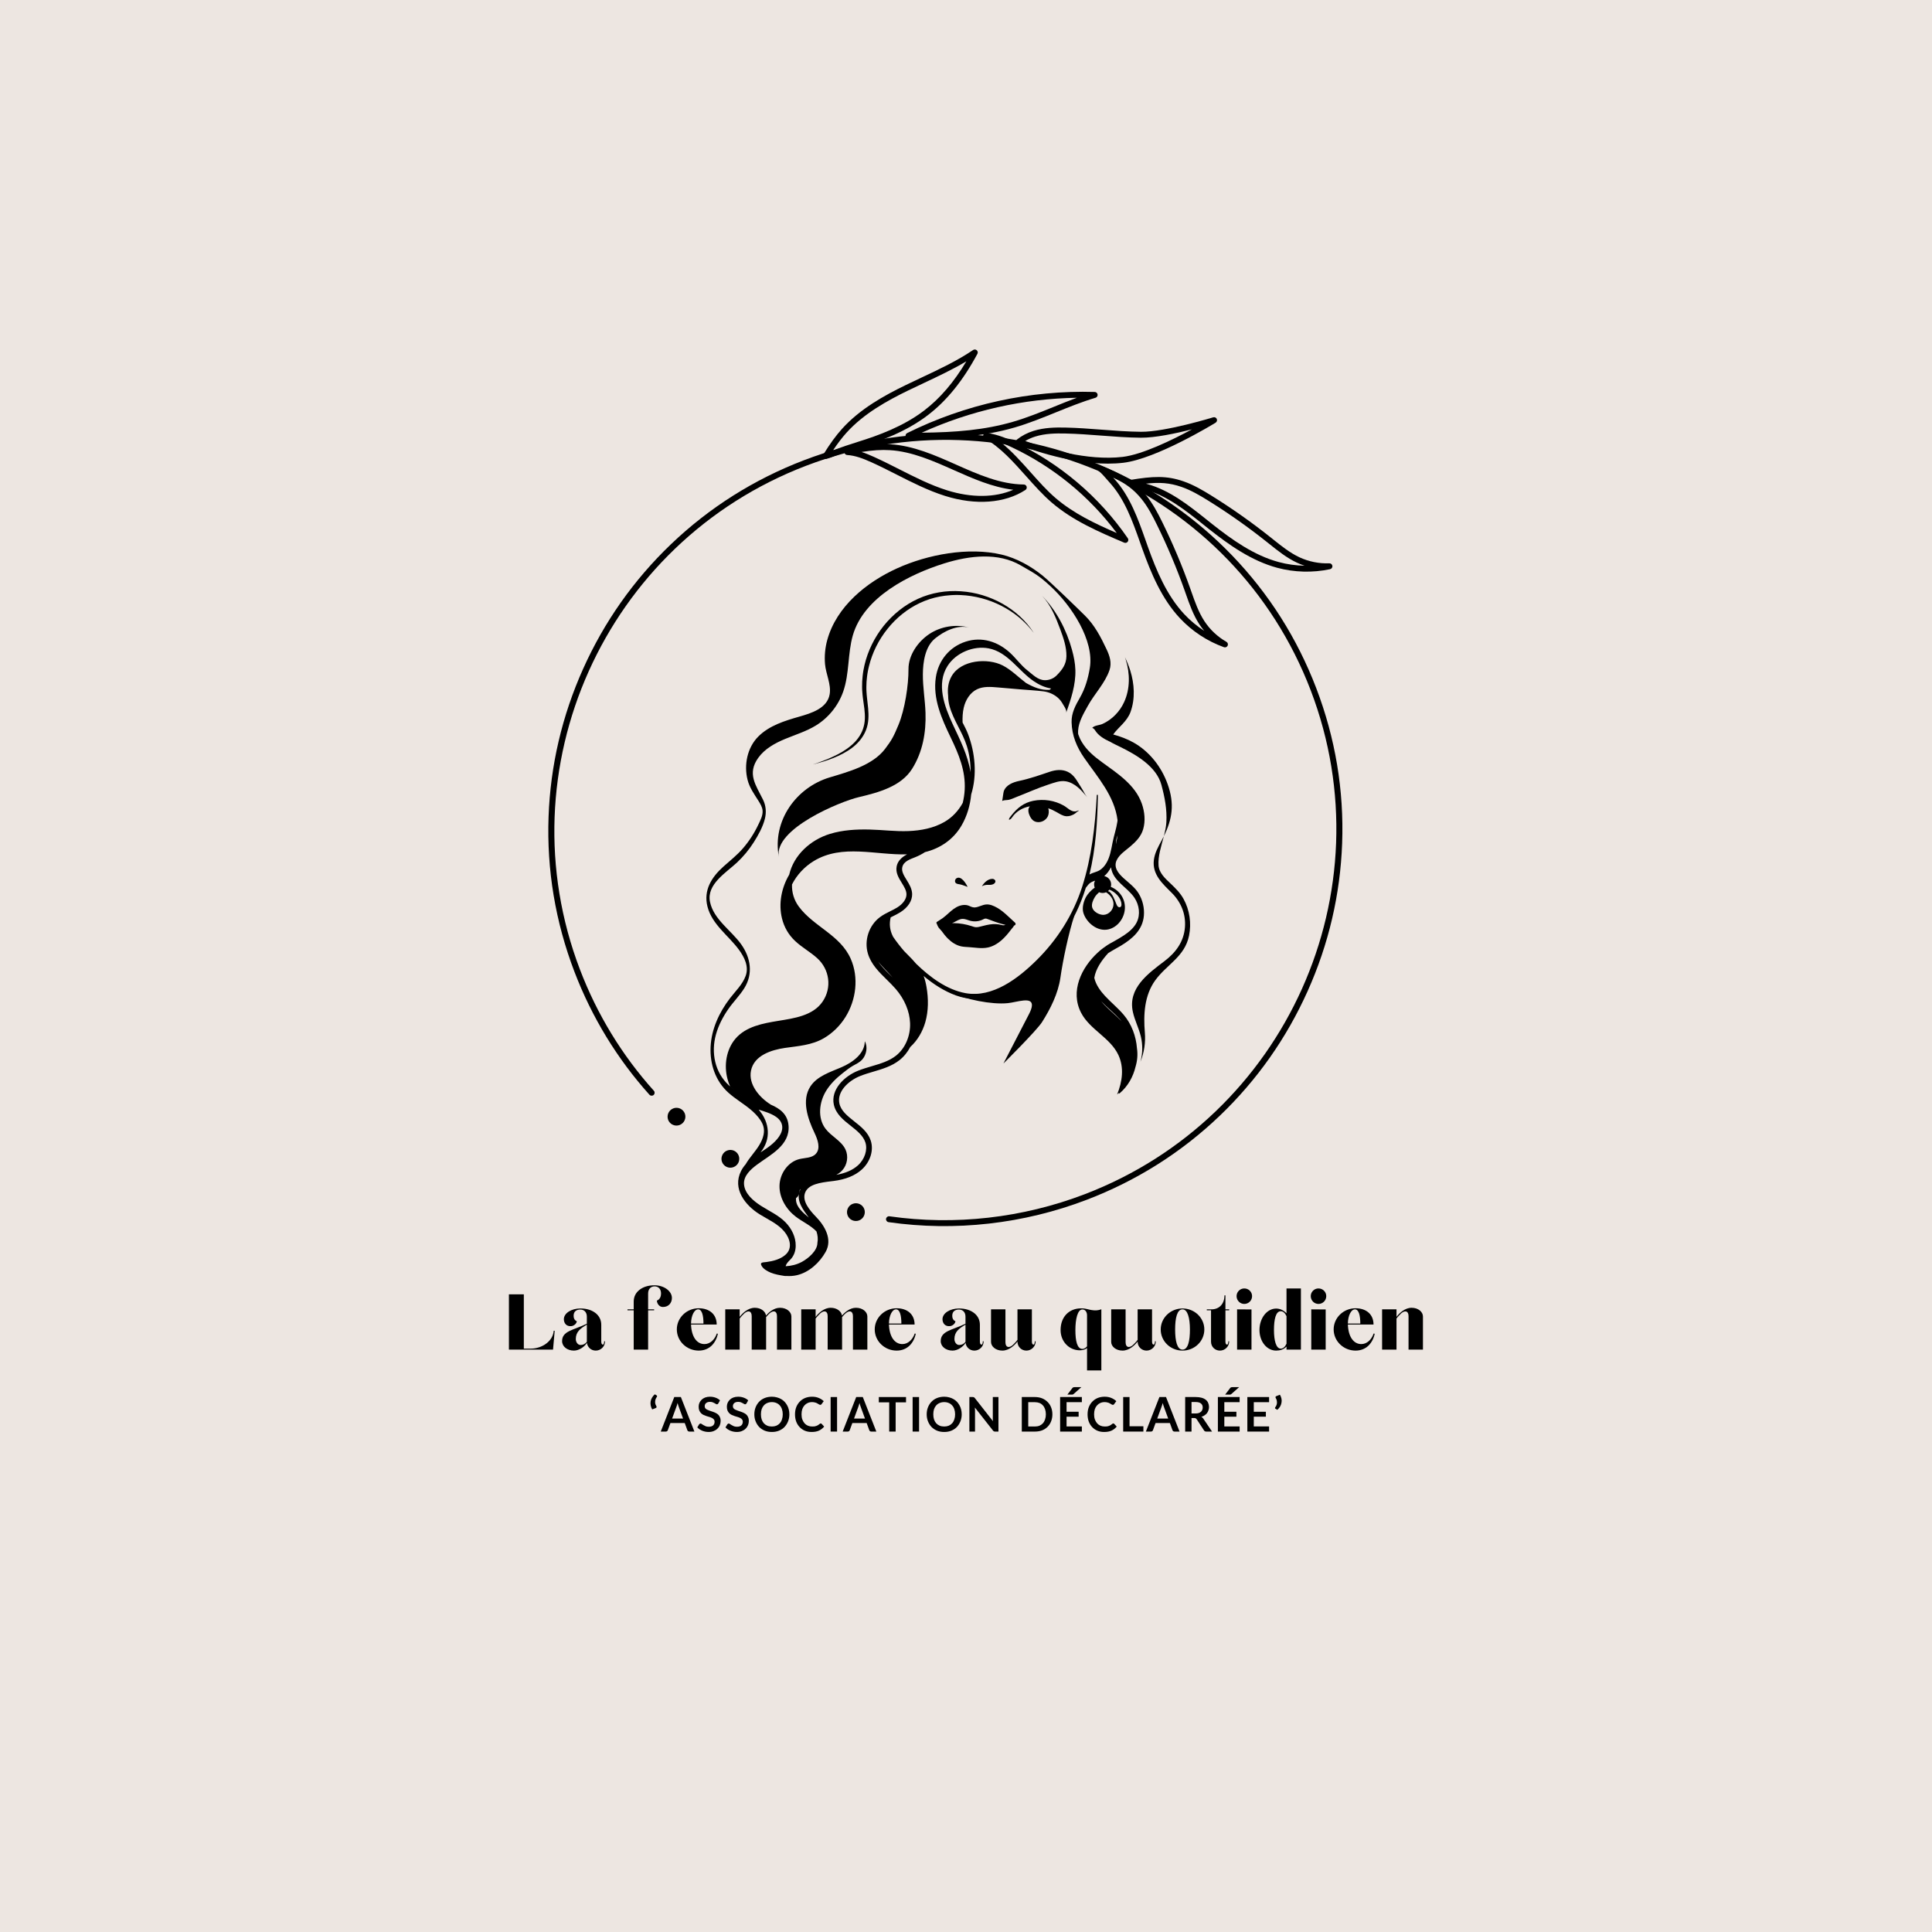<svg xmlns="http://www.w3.org/2000/svg" xmlns:xlink="http://www.w3.org/1999/xlink" width="500" zoomAndPan="magnify" viewBox="0 0 375 375" height="500" preserveAspectRatio="xMidYMid meet" version="1.0"><defs><g/><clipPath id="6f21064d04"><path d="M 106 84 L 261 84 L 261 238 L 106 238 Z M 106 84 " clip-rule="nonzero"/></clipPath><clipPath id="bef36b3292"><path d="M 235.859 49.918 L 293.703 201.242 L 138.875 260.422 L 81.035 109.102 Z M 235.859 49.918 " clip-rule="nonzero"/></clipPath><clipPath id="17b6a64edd"><path d="M 235.859 49.918 L 293.703 201.242 L 138.875 260.422 L 81.035 109.102 Z M 235.859 49.918 " clip-rule="nonzero"/></clipPath><clipPath id="3409c49200"><path d="M 235.859 49.918 L 293.703 201.242 L 138.875 260.422 L 81.035 109.102 Z M 235.859 49.918 " clip-rule="nonzero"/></clipPath><clipPath id="0c765d1072"><path d="M 218 92 L 259 92 L 259 111 L 218 111 Z M 218 92 " clip-rule="nonzero"/></clipPath><clipPath id="816d123cd9"><path d="M 235.859 49.918 L 293.703 201.242 L 138.875 260.422 L 81.035 109.102 Z M 235.859 49.918 " clip-rule="nonzero"/></clipPath><clipPath id="97d261bff1"><path d="M 235.859 49.918 L 293.703 201.242 L 138.875 260.422 L 81.035 109.102 Z M 235.859 49.918 " clip-rule="nonzero"/></clipPath><clipPath id="2a14538a97"><path d="M 235.859 49.918 L 293.703 201.242 L 138.875 260.422 L 81.035 109.102 Z M 235.859 49.918 " clip-rule="nonzero"/></clipPath><clipPath id="5f3f449f28"><path d="M 213 90 L 239 90 L 239 126 L 213 126 Z M 213 90 " clip-rule="nonzero"/></clipPath><clipPath id="888b8277be"><path d="M 235.859 49.918 L 293.703 201.242 L 138.875 260.422 L 81.035 109.102 Z M 235.859 49.918 " clip-rule="nonzero"/></clipPath><clipPath id="a12696a701"><path d="M 235.859 49.918 L 293.703 201.242 L 138.875 260.422 L 81.035 109.102 Z M 235.859 49.918 " clip-rule="nonzero"/></clipPath><clipPath id="36c89e635f"><path d="M 235.859 49.918 L 293.703 201.242 L 138.875 260.422 L 81.035 109.102 Z M 235.859 49.918 " clip-rule="nonzero"/></clipPath><clipPath id="bece30c6ed"><path d="M 159 67 L 190 67 L 190 90 L 159 90 Z M 159 67 " clip-rule="nonzero"/></clipPath><clipPath id="9689700d35"><path d="M 235.859 49.918 L 293.703 201.242 L 138.875 260.422 L 81.035 109.102 Z M 235.859 49.918 " clip-rule="nonzero"/></clipPath><clipPath id="e9d0cd1261"><path d="M 235.859 49.918 L 293.703 201.242 L 138.875 260.422 L 81.035 109.102 Z M 235.859 49.918 " clip-rule="nonzero"/></clipPath><clipPath id="5b811d6969"><path d="M 235.859 49.918 L 293.703 201.242 L 138.875 260.422 L 81.035 109.102 Z M 235.859 49.918 " clip-rule="nonzero"/></clipPath><clipPath id="f9515f4b21"><path d="M 163 86 L 200 86 L 200 98 L 163 98 Z M 163 86 " clip-rule="nonzero"/></clipPath><clipPath id="b55147b396"><path d="M 235.859 49.918 L 293.703 201.242 L 138.875 260.422 L 81.035 109.102 Z M 235.859 49.918 " clip-rule="nonzero"/></clipPath><clipPath id="6aa9777f79"><path d="M 235.859 49.918 L 293.703 201.242 L 138.875 260.422 L 81.035 109.102 Z M 235.859 49.918 " clip-rule="nonzero"/></clipPath><clipPath id="8e0e05ad1a"><path d="M 235.859 49.918 L 293.703 201.242 L 138.875 260.422 L 81.035 109.102 Z M 235.859 49.918 " clip-rule="nonzero"/></clipPath><clipPath id="1de4ab5056"><path d="M 175 76 L 214 76 L 214 86 L 175 86 Z M 175 76 " clip-rule="nonzero"/></clipPath><clipPath id="6c012cd1a0"><path d="M 235.859 49.918 L 293.703 201.242 L 138.875 260.422 L 81.035 109.102 Z M 235.859 49.918 " clip-rule="nonzero"/></clipPath><clipPath id="3559606486"><path d="M 235.859 49.918 L 293.703 201.242 L 138.875 260.422 L 81.035 109.102 Z M 235.859 49.918 " clip-rule="nonzero"/></clipPath><clipPath id="9cd76224d0"><path d="M 235.859 49.918 L 293.703 201.242 L 138.875 260.422 L 81.035 109.102 Z M 235.859 49.918 " clip-rule="nonzero"/></clipPath><clipPath id="250ad3a3c1"><path d="M 190 84 L 220 84 L 220 106 L 190 106 Z M 190 84 " clip-rule="nonzero"/></clipPath><clipPath id="d69f4f6212"><path d="M 235.859 49.918 L 293.703 201.242 L 138.875 260.422 L 81.035 109.102 Z M 235.859 49.918 " clip-rule="nonzero"/></clipPath><clipPath id="41827b7a74"><path d="M 235.859 49.918 L 293.703 201.242 L 138.875 260.422 L 81.035 109.102 Z M 235.859 49.918 " clip-rule="nonzero"/></clipPath><clipPath id="1644884d7c"><path d="M 235.859 49.918 L 293.703 201.242 L 138.875 260.422 L 81.035 109.102 Z M 235.859 49.918 " clip-rule="nonzero"/></clipPath><clipPath id="81dca209bf"><path d="M 197 80 L 237 80 L 237 90 L 197 90 Z M 197 80 " clip-rule="nonzero"/></clipPath><clipPath id="6c46ef797e"><path d="M 235.859 49.918 L 293.703 201.242 L 138.875 260.422 L 81.035 109.102 Z M 235.859 49.918 " clip-rule="nonzero"/></clipPath><clipPath id="de37b05279"><path d="M 235.859 49.918 L 293.703 201.242 L 138.875 260.422 L 81.035 109.102 Z M 235.859 49.918 " clip-rule="nonzero"/></clipPath><clipPath id="1eb39530d8"><path d="M 235.859 49.918 L 293.703 201.242 L 138.875 260.422 L 81.035 109.102 Z M 235.859 49.918 " clip-rule="nonzero"/></clipPath><clipPath id="bbf0efa4ff"><path d="M 129 215 L 134 215 L 134 219 L 129 219 Z M 129 215 " clip-rule="nonzero"/></clipPath><clipPath id="88a56b3bc9"><path d="M 235.859 49.918 L 293.703 201.242 L 138.875 260.422 L 81.035 109.102 Z M 235.859 49.918 " clip-rule="nonzero"/></clipPath><clipPath id="2b85e171c7"><path d="M 235.859 49.918 L 293.703 201.242 L 138.875 260.422 L 81.035 109.102 Z M 235.859 49.918 " clip-rule="nonzero"/></clipPath><clipPath id="8a30fb446f"><path d="M 235.859 49.918 L 293.703 201.242 L 138.875 260.422 L 81.035 109.102 Z M 235.859 49.918 " clip-rule="nonzero"/></clipPath><clipPath id="050d61b4d4"><path d="M 140 223 L 144 223 L 144 227 L 140 227 Z M 140 223 " clip-rule="nonzero"/></clipPath><clipPath id="843448b781"><path d="M 235.859 49.918 L 293.703 201.242 L 138.875 260.422 L 81.035 109.102 Z M 235.859 49.918 " clip-rule="nonzero"/></clipPath><clipPath id="0fca81a330"><path d="M 235.859 49.918 L 293.703 201.242 L 138.875 260.422 L 81.035 109.102 Z M 235.859 49.918 " clip-rule="nonzero"/></clipPath><clipPath id="01faee83a0"><path d="M 235.859 49.918 L 293.703 201.242 L 138.875 260.422 L 81.035 109.102 Z M 235.859 49.918 " clip-rule="nonzero"/></clipPath><clipPath id="5dc414c510"><path d="M 151 229 L 156 229 L 156 233 L 151 233 Z M 151 229 " clip-rule="nonzero"/></clipPath><clipPath id="843ce33573"><path d="M 235.859 49.918 L 293.703 201.242 L 138.875 260.422 L 81.035 109.102 Z M 235.859 49.918 " clip-rule="nonzero"/></clipPath><clipPath id="2b635c3e2e"><path d="M 235.859 49.918 L 293.703 201.242 L 138.875 260.422 L 81.035 109.102 Z M 235.859 49.918 " clip-rule="nonzero"/></clipPath><clipPath id="7250cdf57c"><path d="M 235.859 49.918 L 293.703 201.242 L 138.875 260.422 L 81.035 109.102 Z M 235.859 49.918 " clip-rule="nonzero"/></clipPath><clipPath id="90ccd01074"><path d="M 164 233 L 168 233 L 168 237 L 164 237 Z M 164 233 " clip-rule="nonzero"/></clipPath><clipPath id="c5fb73a526"><path d="M 235.859 49.918 L 293.703 201.242 L 138.875 260.422 L 81.035 109.102 Z M 235.859 49.918 " clip-rule="nonzero"/></clipPath><clipPath id="85a3b22d0d"><path d="M 235.859 49.918 L 293.703 201.242 L 138.875 260.422 L 81.035 109.102 Z M 235.859 49.918 " clip-rule="nonzero"/></clipPath><clipPath id="7c0ba1bcc7"><path d="M 235.859 49.918 L 293.703 201.242 L 138.875 260.422 L 81.035 109.102 Z M 235.859 49.918 " clip-rule="nonzero"/></clipPath><clipPath id="920b0b8fc7"><path d="M 219.59 162.199 L 230.996 162.199 L 230.996 206.395 L 219.59 206.395 Z M 219.59 162.199 " clip-rule="nonzero"/></clipPath><clipPath id="2fd5f07ad7"><path d="M 137 107 L 223 107 L 223 247.801 L 137 247.801 Z M 137 107 " clip-rule="nonzero"/></clipPath></defs><rect x="-37.5" width="450" fill="#ffffff" y="-37.5" height="450" fill-opacity="1"/><rect x="-37.5" width="450" fill="#ede6e1" y="-37.5" height="450" fill-opacity="1"/><g clip-path="url(#6f21064d04)"><g clip-path="url(#bef36b3292)"><g clip-path="url(#17b6a64edd)"><g clip-path="url(#3409c49200)"><path fill="#000000" d="M 111.5 188.621 C 107.797 178.934 106.105 168.805 106.477 158.52 C 106.836 148.586 109.094 138.926 113.188 129.809 C 117.277 120.691 123 112.57 130.188 105.68 C 137.637 98.543 146.34 93.043 156.059 89.328 C 165.773 85.613 175.93 83.906 186.238 84.254 C 196.191 84.594 205.871 86.824 215 90.891 C 224.129 94.957 232.258 100.645 239.148 107.809 C 246.285 115.223 251.785 123.895 255.488 133.582 C 259.191 143.273 260.883 153.402 260.508 163.688 C 260.148 173.617 257.895 183.281 253.801 192.398 C 249.707 201.516 243.988 209.637 236.797 216.527 C 229.352 223.664 220.648 229.164 210.93 232.879 C 198.672 237.566 185.375 239.066 172.473 237.219 C 172.156 237.176 171.938 236.883 171.984 236.57 C 172.031 236.254 172.324 236.035 172.637 236.082 C 185.348 237.898 198.445 236.422 210.52 231.805 C 249.621 216.859 269.312 172.98 254.41 133.996 C 239.508 95.012 195.57 75.453 156.469 90.402 C 117.363 105.348 97.676 149.227 112.578 188.211 C 115.91 196.93 120.734 204.836 126.918 211.719 C 127.129 211.953 127.109 212.316 126.871 212.531 C 126.633 212.742 126.27 212.723 126.055 212.488 C 119.781 205.5 114.883 197.469 111.5 188.621 Z M 111.5 188.621 " fill-opacity="1" fill-rule="nonzero"/></g></g></g></g><g clip-path="url(#0c765d1072)"><g clip-path="url(#816d123cd9)"><g clip-path="url(#97d261bff1)"><g clip-path="url(#2a14538a97)"><path fill="#000000" d="M 218.949 93.926 C 218.926 93.867 218.914 93.805 218.91 93.738 C 218.902 93.449 219.109 93.199 219.395 93.152 C 223.754 92.426 226.41 92.281 229.715 93.426 C 231.695 94.109 233.535 95.207 235.102 96.18 C 239.074 98.645 242.945 101.375 246.605 104.289 L 247.129 104.707 C 248.73 105.988 250.383 107.312 252.234 108.176 C 254.035 109.012 256.039 109.414 258.023 109.34 C 258.32 109.328 258.578 109.547 258.617 109.844 C 258.652 110.141 258.457 110.414 258.164 110.48 C 254.789 111.195 251.242 111.105 247.906 110.207 C 242.906 108.859 238.539 105.762 234.566 102.617 C 234.234 102.355 233.906 102.094 233.578 101.828 C 230.125 99.074 226.555 96.227 222.348 95.055 C 222.09 94.98 221.816 94.895 221.531 94.809 C 220.812 94.586 220.07 94.352 219.434 94.293 C 219.211 94.27 219.027 94.125 218.949 93.926 Z M 229.336 94.512 C 227.008 93.707 225.062 93.586 222.422 93.879 C 222.504 93.902 222.582 93.926 222.66 93.945 C 227.094 95.18 230.754 98.105 234.297 100.93 C 234.625 101.191 234.953 101.457 235.281 101.715 C 239.16 104.785 243.41 107.805 248.211 109.098 C 249.844 109.539 251.531 109.773 253.223 109.805 C 252.719 109.637 252.227 109.441 251.746 109.219 C 249.77 108.297 248.059 106.93 246.406 105.605 L 245.883 105.188 C 242.258 102.301 238.426 99.598 234.492 97.156 C 232.91 96.176 231.207 95.16 229.336 94.512 Z M 229.336 94.512 " fill-opacity="1" fill-rule="nonzero"/></g></g></g></g><g clip-path="url(#5f3f449f28)"><g clip-path="url(#888b8277be)"><g clip-path="url(#a12696a701)"><g clip-path="url(#36c89e635f)"><path fill="#000000" d="M 213.098 91.195 C 213.039 91.039 213.047 90.859 213.137 90.703 C 213.285 90.453 213.59 90.348 213.859 90.461 C 217.941 92.141 220.27 93.418 222.465 96.133 C 223.781 97.758 224.762 99.66 225.578 101.312 C 227.641 105.5 229.48 109.859 231.039 114.266 L 231.262 114.898 C 231.941 116.832 232.645 118.832 233.758 120.539 C 234.844 122.203 236.328 123.598 238.051 124.582 C 238.309 124.73 238.41 125.051 238.285 125.32 C 238.16 125.594 237.848 125.723 237.566 125.621 C 234.32 124.453 231.363 122.504 229.012 119.984 C 225.48 116.207 223.418 111.27 221.711 106.5 C 221.57 106.105 221.43 105.707 221.289 105.309 C 219.82 101.148 218.301 96.848 215.352 93.633 C 215.172 93.434 214.984 93.215 214.789 92.992 C 214.297 92.426 213.789 91.836 213.281 91.449 C 213.199 91.379 213.137 91.293 213.098 91.195 Z M 221.57 96.855 C 220.02 94.941 218.434 93.816 216.039 92.672 C 216.094 92.734 216.152 92.797 216.203 92.855 C 219.312 96.242 220.871 100.656 222.379 104.926 C 222.516 105.324 222.656 105.719 222.797 106.113 C 224.461 110.77 226.469 115.574 229.855 119.203 C 231.008 120.438 232.316 121.527 233.734 122.445 C 233.398 122.039 233.078 121.613 232.789 121.172 C 231.602 119.348 230.875 117.281 230.172 115.281 L 229.953 114.656 C 228.406 110.289 226.586 105.973 224.543 101.824 C 223.719 100.152 222.812 98.391 221.57 96.855 Z M 221.57 96.855 " fill-opacity="1" fill-rule="nonzero"/></g></g></g></g><g clip-path="url(#bece30c6ed)"><g clip-path="url(#9689700d35)"><g clip-path="url(#e9d0cd1261)"><g clip-path="url(#5b811d6969)"><path fill="#000000" d="M 159.773 88.711 C 159.711 88.547 159.727 88.359 159.82 88.203 C 161.094 86.137 162.25 84.551 163.449 83.223 C 166.941 79.348 171.648 76.762 175.793 74.746 C 176.824 74.242 177.883 73.746 178.906 73.266 C 182.277 71.684 185.77 70.043 188.879 67.938 C 189.098 67.789 189.395 67.809 189.59 67.988 C 189.789 68.164 189.84 68.453 189.711 68.684 C 186.922 73.875 183.777 77.766 180.09 80.586 C 175.879 83.809 170.848 85.621 166.934 86.836 C 164.922 87.461 163.059 88.105 161.242 88.805 C 160.984 88.902 160.73 88.988 160.469 89.059 C 160.238 89.125 159.996 89.043 159.852 88.855 C 159.82 88.809 159.793 88.762 159.773 88.711 Z M 164.305 83.988 C 163.438 84.949 162.594 86.059 161.699 87.398 C 163.266 86.816 164.875 86.273 166.59 85.738 C 170.414 84.551 175.32 82.785 179.391 79.672 C 182.461 77.324 185.148 74.191 187.57 70.129 C 184.926 71.707 182.121 73.023 179.395 74.309 C 178.375 74.785 177.32 75.281 176.297 75.781 C 172.254 77.746 167.668 80.262 164.305 83.988 Z M 164.305 83.988 " fill-opacity="1" fill-rule="nonzero"/></g></g></g></g><g clip-path="url(#f9515f4b21)"><g clip-path="url(#b55147b396)"><g clip-path="url(#6aa9777f79)"><g clip-path="url(#8e0e05ad1a)"><path fill="#000000" d="M 163.934 87.949 C 163.914 87.902 163.902 87.848 163.898 87.793 C 163.875 87.523 164.047 87.27 164.309 87.195 C 165.105 86.957 165.988 86.762 166.996 86.598 C 169.219 86.238 171.059 86.121 172.789 86.227 C 177.293 86.5 181.5 88.371 185.566 90.18 C 189.785 92.059 194.148 94 198.723 94.043 C 198.977 94.047 199.199 94.215 199.27 94.457 C 199.34 94.703 199.246 94.961 199.031 95.102 C 195.043 97.699 189.367 98.121 183.453 96.262 C 180.148 95.223 177.023 93.633 174.004 92.102 C 172.434 91.305 170.816 90.48 169.195 89.75 C 167.461 88.965 165.992 88.422 164.453 88.32 C 164.434 88.32 164.414 88.316 164.395 88.316 C 164.184 88.289 164.008 88.145 163.934 87.949 Z M 196.684 95.062 C 192.633 94.582 188.809 92.883 185.098 91.23 C 181.121 89.465 177.016 87.633 172.715 87.375 C 171.086 87.273 169.344 87.387 167.23 87.727 C 168.07 88 168.887 88.348 169.676 88.703 C 171.316 89.445 172.949 90.273 174.527 91.074 C 177.508 92.586 180.59 94.152 183.805 95.164 C 188.57 96.664 193.148 96.609 196.684 95.062 Z M 196.684 95.062 " fill-opacity="1" fill-rule="nonzero"/></g></g></g></g><g clip-path="url(#1de4ab5056)"><g clip-path="url(#6c012cd1a0)"><g clip-path="url(#3559606486)"><g clip-path="url(#9cd76224d0)"><path fill="#000000" d="M 175.801 84.777 C 175.793 84.754 175.785 84.73 175.777 84.703 C 175.719 84.441 175.844 84.176 176.082 84.059 C 187.352 78.461 199.941 75.703 212.492 76.078 C 212.773 76.09 213.008 76.301 213.043 76.578 C 213.082 76.859 212.906 77.125 212.637 77.207 C 210.027 77.98 207.445 79.027 204.945 80.039 C 202.363 81.086 199.691 82.172 196.957 82.969 C 190.648 84.805 184.148 85.168 176.336 85.148 C 176.098 85.148 175.887 85 175.801 84.777 Z M 209.02 77.207 C 198.656 77.375 188.355 79.691 178.906 83.988 C 185.5 83.922 191.16 83.461 196.637 81.863 C 199.316 81.086 201.957 80.012 204.516 78.977 C 205.988 78.375 207.492 77.766 209.02 77.207 Z M 209.02 77.207 " fill-opacity="1" fill-rule="nonzero"/></g></g></g></g><g clip-path="url(#250ad3a3c1)"><g clip-path="url(#d69f4f6212)"><g clip-path="url(#41827b7a74)"><g clip-path="url(#1644884d7c)"><path fill="#000000" d="M 190.859 84.801 C 190.812 84.68 190.805 84.547 190.852 84.414 C 190.934 84.152 191.195 83.988 191.469 84.023 C 193.039 84.219 194.742 84.766 196.824 85.746 C 205.711 89.922 213.348 96.395 218.906 104.473 C 219.051 104.684 219.039 104.965 218.875 105.164 C 218.711 105.363 218.438 105.43 218.203 105.328 C 213.305 103.242 208.242 101.082 204.094 97.508 C 202.383 96.035 200.75 94.207 199.176 92.438 C 196.691 89.648 194.121 86.766 191.113 85.098 C 190.992 85.031 190.906 84.922 190.859 84.801 Z M 196.332 86.785 C 195.648 86.465 195.008 86.191 194.402 85.965 C 196.43 87.621 198.254 89.668 200.039 91.668 C 201.664 93.492 203.195 95.211 204.848 96.637 C 208.34 99.641 212.555 101.641 216.762 103.461 C 211.441 96.324 204.414 90.582 196.332 86.785 Z M 196.332 86.785 " fill-opacity="1" fill-rule="nonzero"/></g></g></g></g><g clip-path="url(#81dca209bf)"><g clip-path="url(#6c46ef797e)"><g clip-path="url(#de37b05279)"><g clip-path="url(#1eb39530d8)"><path fill="#000000" d="M 197.23 85.961 C 197.215 85.922 197.207 85.883 197.199 85.844 C 197.168 85.641 197.246 85.434 197.406 85.305 C 198.309 84.582 199.422 84 200.621 83.629 C 202.688 82.988 204.844 82.945 206.871 82.992 C 209.188 83.043 211.527 83.223 213.789 83.395 C 216.305 83.586 218.902 83.785 221.457 83.809 C 226.184 83.855 235.387 81.031 235.477 81.004 C 235.758 80.918 236.055 81.051 236.172 81.312 C 236.293 81.574 236.199 81.891 235.949 82.043 C 235.484 82.328 224.445 89.066 218.031 89.824 C 210.246 90.742 201.121 87.66 197.562 86.289 C 197.406 86.23 197.289 86.109 197.23 85.961 Z M 200.961 84.727 C 200.258 84.945 199.594 85.242 199 85.598 C 202.992 87.047 211.023 89.492 217.898 88.684 C 221.73 88.23 227.504 85.418 231.348 83.34 C 228.242 84.125 224.191 84.984 221.445 84.961 C 218.852 84.938 216.23 84.738 213.699 84.543 C 211.449 84.371 209.125 84.195 206.84 84.145 C 204.914 84.098 202.867 84.137 200.961 84.727 Z M 200.961 84.727 " fill-opacity="1" fill-rule="nonzero"/></g></g></g></g><g clip-path="url(#bbf0efa4ff)"><g clip-path="url(#88a56b3bc9)"><g clip-path="url(#2b85e171c7)"><g clip-path="url(#8a30fb446f)"><path fill="#000000" d="M 131.922 218.359 C 131.707 218.441 131.484 218.48 131.254 218.473 C 131.027 218.465 130.809 218.418 130.598 218.324 C 130.387 218.23 130.203 218.102 130.047 217.934 C 129.891 217.77 129.77 217.578 129.688 217.367 C 129.605 217.152 129.57 216.93 129.578 216.703 C 129.582 216.473 129.633 216.254 129.727 216.047 C 129.82 215.836 129.949 215.652 130.117 215.496 C 130.285 215.34 130.477 215.219 130.688 215.137 C 130.902 215.055 131.125 215.016 131.355 215.023 C 131.582 215.031 131.801 215.078 132.012 215.172 C 132.223 215.266 132.406 215.395 132.562 215.562 C 132.719 215.727 132.84 215.918 132.922 216.129 C 133.004 216.344 133.039 216.566 133.035 216.793 C 133.027 217.023 132.977 217.242 132.883 217.449 C 132.789 217.66 132.66 217.844 132.492 218 C 132.324 218.156 132.137 218.277 131.922 218.359 Z M 131.922 218.359 " fill-opacity="1" fill-rule="nonzero"/></g></g></g></g><g clip-path="url(#050d61b4d4)"><g clip-path="url(#843448b781)"><g clip-path="url(#0fca81a330)"><g clip-path="url(#01faee83a0)"><path fill="#000000" d="M 142.379 226.535 C 142.164 226.617 141.945 226.656 141.715 226.648 C 141.484 226.645 141.266 226.594 141.059 226.5 C 140.848 226.406 140.664 226.277 140.508 226.113 C 140.348 225.945 140.23 225.758 140.148 225.543 C 140.066 225.328 140.027 225.109 140.035 224.879 C 140.043 224.652 140.094 224.434 140.188 224.223 C 140.281 224.016 140.41 223.832 140.578 223.672 C 140.742 223.516 140.934 223.395 141.148 223.316 C 141.363 223.234 141.586 223.195 141.812 223.199 C 142.043 223.207 142.262 223.258 142.473 223.348 C 142.68 223.441 142.863 223.574 143.02 223.738 C 143.18 223.906 143.297 224.094 143.379 224.309 C 143.461 224.52 143.5 224.742 143.492 224.973 C 143.484 225.199 143.438 225.418 143.344 225.629 C 143.25 225.836 143.117 226.02 142.953 226.176 C 142.785 226.336 142.594 226.453 142.379 226.535 Z M 142.379 226.535 " fill-opacity="1" fill-rule="nonzero"/></g></g></g></g><g clip-path="url(#5dc414c510)"><g clip-path="url(#843ce33573)"><g clip-path="url(#2b635c3e2e)"><g clip-path="url(#7250cdf57c)"><path fill="#000000" d="M 154.105 232.773 C 153.891 232.855 153.672 232.895 153.441 232.891 C 153.211 232.883 152.992 232.832 152.785 232.738 C 152.574 232.648 152.391 232.516 152.234 232.352 C 152.074 232.184 151.957 231.996 151.875 231.781 C 151.793 231.566 151.754 231.348 151.762 231.117 C 151.77 230.891 151.82 230.672 151.914 230.461 C 152.008 230.254 152.137 230.07 152.305 229.91 C 152.469 229.754 152.66 229.637 152.875 229.555 C 153.09 229.473 153.312 229.434 153.539 229.438 C 153.77 229.445 153.988 229.496 154.199 229.59 C 154.406 229.68 154.59 229.812 154.746 229.977 C 154.906 230.145 155.023 230.332 155.105 230.547 C 155.188 230.762 155.227 230.98 155.219 231.211 C 155.211 231.438 155.164 231.656 155.07 231.867 C 154.977 232.074 154.844 232.258 154.68 232.414 C 154.512 232.574 154.32 232.691 154.105 232.773 Z M 154.105 232.773 " fill-opacity="1" fill-rule="nonzero"/></g></g></g></g><g clip-path="url(#90ccd01074)"><g clip-path="url(#c5fb73a526)"><g clip-path="url(#85a3b22d0d)"><g clip-path="url(#7c0ba1bcc7)"><path fill="#000000" d="M 166.746 236.883 C 166.531 236.965 166.309 237.004 166.082 236.996 C 165.852 236.992 165.633 236.941 165.422 236.848 C 165.215 236.754 165.031 236.625 164.871 236.461 C 164.715 236.293 164.594 236.105 164.516 235.891 C 164.434 235.676 164.395 235.457 164.402 235.227 C 164.406 235 164.457 234.781 164.551 234.57 C 164.645 234.363 164.777 234.18 164.941 234.02 C 165.109 233.863 165.301 233.742 165.516 233.664 C 165.727 233.582 165.949 233.543 166.18 233.547 C 166.406 233.555 166.629 233.605 166.836 233.699 C 167.047 233.789 167.23 233.922 167.387 234.086 C 167.543 234.254 167.664 234.441 167.746 234.656 C 167.828 234.867 167.863 235.09 167.859 235.32 C 167.852 235.547 167.801 235.766 167.707 235.977 C 167.613 236.184 167.484 236.367 167.316 236.523 C 167.148 236.684 166.961 236.801 166.746 236.883 Z M 166.746 236.883 " fill-opacity="1" fill-rule="nonzero"/></g></g></g></g><path fill="#000000" d="M 208.746 157.496 C 207.848 157.57 207.207 156.781 206.492 156.375 C 204.707 155.359 202.578 155.031 200.57 155.434 C 198.68 155.812 197.438 156.84 196.277 158.312 C 196.09 158.551 195.867 158.789 195.82 159.09 C 196.09 159.141 196.297 158.867 196.453 158.645 C 197.246 157.473 198.523 156.746 199.895 156.508 C 199.82 156.594 199.754 156.691 199.707 156.797 C 199.504 157.234 199.621 157.754 199.805 158.199 C 200.004 158.684 200.301 159.16 200.766 159.398 C 200.93 159.484 201.105 159.539 201.289 159.562 C 202.133 159.688 203.027 159.207 203.391 158.434 C 203.582 158.02 203.637 157.395 203.473 156.887 C 204.031 157.082 204.574 157.34 205.09 157.633 C 205.672 157.965 206.25 158.359 206.914 158.426 C 207.441 158.477 207.945 158.312 208.41 158.07 C 208.801 157.867 209.066 157.504 209.449 157.324 C 209.191 157.289 208.996 157.473 208.746 157.496 " fill-opacity="1" fill-rule="nonzero"/><path fill="#000000" d="M 207.25 149.809 C 206.137 149.281 204.891 149.418 203.762 149.797 C 201.789 150.457 199.848 151.152 197.812 151.578 C 196.625 151.832 195.27 152.344 194.828 153.59 C 194.754 153.789 194.555 155.445 194.52 155.461 C 194.93 155.266 195.363 155.328 195.789 155.246 C 196.297 155.141 196.816 154.883 197.297 154.695 C 199.387 153.895 201.398 152.957 203.535 152.27 C 204.617 151.922 205.738 151.457 206.891 151.656 C 207.75 151.805 208.539 152.25 209.207 152.812 C 209.875 153.371 210.438 154.043 211 154.711 C 210.559 154.188 210.266 153.457 209.879 152.883 C 209.102 151.727 208.582 150.434 207.25 149.809 " fill-opacity="1" fill-rule="nonzero"/><path fill="#000000" d="M 226.652 152.242 C 225.461 148.879 223.137 145.887 220.016 144.125 C 218.789 143.438 217.441 142.934 216.07 142.559 C 217.117 141.102 218.758 140.051 219.43 138.203 C 220.367 135.637 220.191 132.727 219.383 130.152 C 219.102 129.262 218.75 128.398 218.348 127.559 C 218.406 127.715 218.457 127.875 218.508 128.035 C 219.348 130.719 219.367 133.723 218.191 136.277 C 217.367 138.105 215.84 139.68 214.008 140.508 C 213.367 140.797 212.477 140.77 212 141.27 C 212.211 141.355 212.402 141.508 212.551 141.75 C 213.18 142.77 214.27 143.414 215.355 143.926 C 215.355 143.922 215.359 143.914 215.359 143.91 C 216.039 144.316 216.785 144.656 217.488 145 C 220.555 146.508 224.473 148.789 225.426 152.332 C 226.066 154.699 226.539 157.113 226.391 159.59 C 226.34 160.473 226.137 161.387 225.898 162.316 C 227.559 158.965 227.992 156.02 226.652 152.242 " fill-opacity="1" fill-rule="nonzero"/><g clip-path="url(#920b0b8fc7)"><path fill="#000000" d="M 229.738 174.504 C 229.098 173.336 228.18 172.418 227.223 171.512 C 226.219 170.559 224.988 169.477 224.875 168.004 C 224.734 166.219 225.398 164.242 225.898 162.316 C 225.75 162.613 225.598 162.91 225.43 163.211 C 224.797 164.375 224.133 165.574 223.965 166.91 C 223.617 169.742 225.633 171.508 227.449 173.32 C 229.238 175.109 230.188 177.402 230 179.953 C 229.789 182.758 228.242 184.867 226.059 186.527 C 222.852 188.965 218.871 191.797 219.891 196.426 C 220.25 198.051 221.043 199.547 221.434 201.164 C 221.824 202.777 221.797 204.488 221.359 206.09 C 222.082 204.301 222.379 202.336 222.215 200.414 C 221.922 196.938 222.117 193.184 224.242 190.266 C 226.496 187.168 229.961 185.711 230.793 181.605 C 231.277 179.215 230.914 176.645 229.738 174.504 " fill-opacity="1" fill-rule="nonzero"/></g><path fill="#000000" d="M 194.867 179.594 C 194.547 179.621 194.195 179.469 193.879 179.43 C 193.5 179.379 193.125 179.352 192.738 179.371 C 191.887 179.418 191.055 179.652 190.227 179.859 C 189.98 179.922 189.73 179.98 189.477 179.973 C 189.164 179.965 188.867 179.852 188.57 179.754 C 187.477 179.395 186.328 179.199 185.18 179.18 C 185.043 179.18 184.914 179.18 184.777 179.184 C 184.891 179.141 185 179.094 185.102 179.047 C 185.672 178.773 186.211 178.367 186.844 178.355 C 187.34 178.344 187.809 178.582 188.289 178.711 C 189.121 178.941 190.035 178.852 190.805 178.461 C 190.949 178.387 191.09 178.305 191.246 178.293 C 191.395 178.277 191.539 178.328 191.676 178.379 C 192.637 178.719 193.582 179.117 194.57 179.363 C 194.652 179.383 194.887 179.445 195.176 179.516 C 195.074 179.551 194.973 179.582 194.867 179.594 Z M 196.973 179.047 C 195.914 178.105 194.801 176.914 193.574 176.211 C 192.898 175.824 192.145 175.484 191.371 175.559 C 191.02 175.594 190.684 175.715 190.348 175.832 C 189.461 176.148 189.062 176.293 188.195 175.867 C 187.402 175.477 186.43 175.656 185.652 176.078 C 184.875 176.5 184.246 177.141 183.578 177.723 C 183.16 178.09 182.723 178.41 182.242 178.691 C 182.027 178.816 181.824 178.941 181.766 179.059 C 181.75 179.055 181.734 179.055 181.723 179.055 C 181.73 179.074 181.738 179.098 181.75 179.121 C 181.75 179.152 181.762 179.18 181.789 179.211 C 181.914 179.516 182.035 179.84 182.23 180.102 C 182.398 180.324 182.629 180.516 182.797 180.746 C 183.152 181.242 183.531 181.723 183.961 182.156 C 184.684 182.883 185.574 183.477 186.578 183.691 C 187.074 183.793 187.59 183.805 188.094 183.84 C 189.309 183.926 190.535 184.16 191.727 183.914 C 192.691 183.715 193.574 183.203 194.324 182.562 C 195.074 181.922 195.703 181.152 196.301 180.363 C 196.445 180.176 196.73 179.891 196.82 179.66 C 197.043 179.602 197.172 179.473 197.109 179.23 C 197.094 179.156 197.031 179.098 196.973 179.047 " fill-opacity="1" fill-rule="nonzero"/><path fill="#000000" d="M 191.852 171.75 C 192.23 171.766 192.688 171.75 192.992 171.484 C 193.301 171.219 193.254 170.898 193.023 170.719 C 192.91 170.633 192.75 170.578 192.57 170.586 C 191.715 170.617 191.012 171.328 190.586 172.016 C 190.996 171.801 191.398 171.727 191.852 171.75 " fill-opacity="1" fill-rule="nonzero"/><path fill="#000000" d="M 186.367 171.664 C 186.609 171.707 186.84 171.793 187.07 171.875 C 187.316 171.969 187.562 172.059 187.809 172.148 C 187.809 172.145 187.809 172.145 187.809 172.145 C 187.512 171.48 186.535 169.91 185.652 170.477 C 185.371 170.656 185.266 171.094 185.48 171.355 C 185.688 171.598 186.051 171.605 186.367 171.664 " fill-opacity="1" fill-rule="nonzero"/><path fill="#000000" d="M 188.086 121.793 C 188.164 121.812 188.246 121.832 188.328 121.855 C 188.246 121.832 188.168 121.809 188.086 121.793 " fill-opacity="1" fill-rule="nonzero"/><path fill="#000000" d="M 180.352 123.082 C 178.148 124.555 176.316 127.188 176.336 129.891 C 176.359 132.934 175.633 137.715 174.402 140.68 C 173.5 142.844 173.121 143.621 171.777 145.379 C 169.363 148.531 164.738 149.785 161.051 150.891 C 154.598 152.82 149.855 159.266 151.172 166.344 C 150.156 160.891 163.09 155.57 166.672 154.73 C 170.582 153.809 174.898 152.633 177.039 149.23 C 179.09 145.973 179.77 142.16 179.641 138.348 C 179.555 135.844 179.105 133.359 179.129 130.855 C 179.145 128.496 179.574 125.488 181.5 123.922 C 183.25 122.5 185.766 121.246 188.086 121.793 C 185.48 121.109 182.59 121.586 180.352 123.082 " fill-opacity="1" fill-rule="nonzero"/><g clip-path="url(#2fd5f07ad7)"><path fill="#000000" d="M 216.973 197.508 C 215.926 196.492 214.684 195.52 213.742 194.336 C 214.867 195.543 216.184 196.559 217.305 197.77 C 217.445 197.918 217.578 198.074 217.707 198.234 C 217.465 197.984 217.219 197.742 216.973 197.508 Z M 204 133.629 C 203.941 133.73 203.84 133.82 203.719 133.895 C 202.078 134.012 200.574 133.371 199.141 132.559 C 197.668 131.441 196.289 130.023 194.656 129.18 C 191.727 127.66 186.543 128.066 184.715 131.234 C 184.043 132.395 183.883 133.699 184.031 135.023 C 184.035 135.703 184.125 136.387 184.309 137.062 C 185.051 139.797 186.82 142.105 187.664 144.805 C 188.168 146.43 188.422 148.16 188.379 149.875 C 187.848 146.555 186.34 143.605 184.914 140.551 C 183.32 137.133 181.68 132.742 183.938 129.23 C 185.562 126.699 188.961 125.281 191.902 125.848 C 195.645 126.57 197.695 130.234 200.672 132.234 C 201.695 132.926 202.812 133.445 204 133.629 Z M 213.453 168.902 C 212.859 169.27 212.148 169.359 211.539 169.695 C 211.512 169.711 211.488 169.727 211.465 169.742 C 212.676 164.742 213.008 159.512 213.102 154.395 C 213.109 154.184 212.895 154.195 212.883 154.398 C 212.574 160.305 211.871 166.457 210.055 172.105 C 208.312 177.531 205.234 182.395 201.184 186.391 C 197.66 189.871 192.68 193.727 187.41 192.77 C 183.754 192.102 180.5 189.66 177.84 187.082 C 177.34 186.48 176.785 185.914 176.234 185.359 C 175.996 185.121 175.758 184.883 175.52 184.637 C 174.75 183.746 174.023 182.816 173.359 181.844 C 173.332 181.793 173.309 181.742 173.281 181.691 C 172.688 180.488 172.59 179.293 172.875 178.062 C 173.004 178 173.137 177.934 173.266 177.867 C 173.758 177.625 174.266 177.371 174.75 177.07 C 176.238 176.137 177.074 174.848 177.047 173.535 C 177.023 172.5 176.488 171.629 175.969 170.785 C 175.453 169.953 174.965 169.16 175.125 168.363 C 175.359 167.16 176.715 166.762 177.684 166.367 C 178.309 166.113 178.949 165.785 179.543 165.395 C 182.516 164.672 185.062 162.926 186.629 160.242 C 187.699 158.41 188.305 156.324 188.508 154.203 C 189.684 150.422 189.277 146.102 187.891 142.473 C 187.609 141.734 187.227 140.992 186.836 140.238 C 186.805 139.273 186.844 138.309 187.059 137.371 C 187.402 135.887 188.266 134.449 189.637 133.789 C 190.859 133.203 192.285 133.309 193.637 133.426 C 195.156 133.555 196.676 133.688 198.195 133.816 C 199.629 133.941 201.082 134.012 202.508 134.188 C 203.652 134.328 204.77 134.836 205.582 135.668 C 205.965 136.059 206.242 136.559 206.52 137.027 C 206.734 137.387 207.09 137.945 206.934 138.383 C 207.879 135.684 208.82 132.902 208.73 130.043 C 208.691 128.719 208.426 127.41 208.074 126.133 C 207.004 122.238 205.074 118.539 202.266 115.637 C 203.973 117.453 204.938 119.832 205.801 122.172 C 206.418 123.836 207.023 125.578 206.992 127.375 C 206.961 128.949 206.188 129.988 205.105 131.086 C 204.516 131.688 203.672 132.035 202.824 132.027 C 201.438 132.016 200.473 130.938 199.441 130.137 C 198.188 129.168 197.246 127.816 196.082 126.738 C 193.703 124.535 190.594 123.52 187.43 124.543 C 184.289 125.555 182.141 128.203 181.648 131.453 C 181.02 135.598 182.777 139.504 184.527 143.141 C 186.094 146.391 187.445 149.613 187.246 153.293 C 187.199 154.148 187.074 155 186.867 155.84 C 186.039 157.348 184.867 158.637 183.336 159.523 C 181.215 160.754 178.746 161.215 176.32 161.312 C 173.793 161.414 171.273 161.066 168.75 161.012 C 166.18 160.953 163.57 161.102 161.098 161.855 C 157.301 163.016 154.07 165.973 153.184 169.773 C 151.684 172.309 151.074 175.41 151.789 178.289 C 152.207 179.98 153.066 181.461 154.336 182.648 C 155.656 183.891 157.266 184.762 158.609 185.973 C 161.023 188.148 161.516 191.711 159.656 194.426 C 157.777 197.164 154.102 197.648 151.086 198.145 C 148.121 198.633 144.781 199.211 142.73 201.637 C 140.949 203.742 140.504 206.793 141.203 209.418 C 141.332 209.914 141.5 210.398 141.707 210.863 C 142.648 211.691 143.707 212.402 144.723 213.152 C 143.949 212.578 143.148 212.031 142.398 211.438 C 142.16 211.25 141.934 211.062 141.707 210.867 C 141.625 210.793 141.543 210.719 141.461 210.645 C 138.723 208.121 137.992 204.289 138.969 200.781 C 139.465 199.004 140.332 197.348 141.379 195.84 C 142.34 194.457 143.559 193.258 144.453 191.832 C 146.207 189.043 145.73 185.941 143.891 183.328 C 141.98 180.617 138.488 178.457 137.805 175.02 C 137.133 171.637 140.953 169.375 143.043 167.426 C 144.293 166.254 145.387 164.93 146.305 163.484 C 147.18 162.098 148.055 160.539 148.461 158.938 C 148.777 157.676 148.68 156.383 148.098 155.207 C 146.703 152.387 144.969 150.176 147.18 147.09 C 148.441 145.328 150.426 144.242 152.426 143.414 C 154.426 142.586 156.523 141.949 158.367 140.816 C 160.824 139.309 162.734 136.926 163.68 134.199 C 164.883 130.723 164.52 126.875 165.531 123.332 C 167.656 115.918 176.465 111.48 183.312 109.344 C 188.223 107.809 193.781 107.203 198.121 109.742 C 200.57 111.172 201.461 111.531 203.879 113.766 C 208.035 117.598 212.41 124.32 211.535 129.637 C 211.203 131.66 210.637 133.629 209.613 135.414 C 208.734 136.949 207.949 138.395 207.996 140.199 C 208.062 142.785 208.992 145.008 210.445 147.102 C 213.062 150.879 216.328 154.488 216.914 159.207 C 216.902 159.297 216.895 159.387 216.883 159.48 C 216.684 160.852 216.215 162.164 215.949 163.527 C 215.68 164.898 215.465 166.316 214.734 167.539 C 214.41 168.074 213.992 168.566 213.453 168.902 Z M 217.676 175.531 C 217.684 175.727 217.641 175.957 217.469 176.055 C 217.312 176.145 217.105 176.086 216.977 175.969 C 216.844 175.848 216.77 175.68 216.699 175.516 C 216.328 174.613 216.012 173.625 215.254 173.012 C 215.246 173.031 215.242 173.051 215.238 173.074 C 215.188 173.027 215.133 172.988 215.078 172.945 C 215.176 172.867 215.258 172.777 215.332 172.676 C 216.469 173.137 217.625 174.25 217.676 175.531 Z M 214.688 173.191 C 215.477 173.691 216.137 174.504 216.133 175.484 C 216.129 176.531 215.289 177.512 214.23 177.57 C 213.406 177.617 212.223 176.992 211.992 176.133 C 211.816 175.48 212.164 174.688 212.5 174.133 C 212.727 173.75 213.023 173.48 213.332 173.184 C 213.543 173.277 213.773 173.332 214.02 173.332 C 214.258 173.332 214.484 173.281 214.688 173.191 Z M 173.262 189.727 C 173.137 189.605 173.016 189.484 172.891 189.363 C 171.984 188.477 171.113 187.617 170.453 186.664 C 171.348 187.719 172.344 188.691 173.262 189.727 Z M 173.895 204.918 C 172.562 205.961 170.922 206.445 169.184 206.957 C 168.324 207.211 167.434 207.477 166.582 207.812 C 163.766 208.93 161.234 211.551 161.844 214.402 C 162.238 216.23 163.699 217.387 165.113 218.504 C 166.355 219.484 167.527 220.414 167.965 221.73 C 168.441 223.172 167.844 225.016 166.508 226.211 C 165.5 227.113 164.094 227.727 162.324 228.035 C 162.766 227.801 163.168 227.512 163.508 227.129 C 164.473 226.059 164.715 224.395 164.098 223.094 C 163.289 221.398 161.34 220.57 160.215 219.066 C 158.652 216.984 158.992 213.934 160.359 211.715 C 161.195 210.363 162.348 209.25 163.59 208.277 C 164.215 207.785 164.867 207.262 165.555 206.867 C 166.23 206.484 166.883 206.211 167.406 205.598 C 168.184 204.691 168.461 203.176 167.855 202.105 C 167.852 204.512 165.516 206.211 163.309 207.16 C 161.102 208.109 158.59 208.875 157.285 210.895 C 155.578 213.539 156.734 217.039 158.09 219.879 C 158.719 221.195 159.336 222.91 158.336 223.973 C 157.566 224.793 156.273 224.711 155.18 224.973 C 152.914 225.52 151.332 227.852 151.301 230.18 C 151.27 232.512 152.594 234.73 154.445 236.145 C 155.758 237.148 157.367 237.848 158.477 239.02 C 158.711 239.742 158.805 240.492 158.66 241.234 C 158.66 242.789 156.867 244.266 155.656 244.922 C 154.609 245.484 153.578 245.711 152.5 245.777 C 152.578 245.309 152.992 244.895 153.414 244.473 C 154.109 243.781 154.445 242.789 154.445 241.805 C 154.473 240.105 153.656 238.48 152.496 237.281 C 151.137 235.871 149.285 235.066 147.66 234.02 C 146.238 233.098 144.551 231.703 144.414 229.875 C 144.285 228.219 145.734 226.949 146.938 226.055 C 149.52 224.141 153.375 222.301 153.055 218.461 C 152.871 216.242 151.348 215.148 149.574 214.395 C 149.562 214.375 149.551 214.363 149.531 214.352 C 147.422 213.023 145.227 210.5 145.766 207.816 C 146.359 204.84 149.754 203.781 152.352 203.402 C 154.965 203.027 157.574 202.875 159.91 201.516 C 161.621 200.516 163.062 199.086 164.109 197.402 C 166.176 194.078 166.727 189.738 165.129 186.109 C 163.094 181.473 157.965 179.883 155.066 175.992 C 154.098 174.691 153.676 173.195 153.727 171.676 C 154.668 169.801 156.191 168.191 157.977 167.113 C 163.496 163.773 169.977 166.008 176.07 165.828 C 175.996 165.863 175.926 165.902 175.852 165.945 C 174.988 166.426 174.238 167.145 174.043 168.152 C 173.801 169.375 174.426 170.387 175.031 171.367 C 175.492 172.117 175.93 172.824 175.945 173.562 C 175.965 174.461 175.297 175.422 174.164 176.133 C 173.727 176.406 173.266 176.637 172.777 176.875 C 172.102 177.211 171.406 177.559 170.773 178.035 C 168.652 179.633 167.699 182.535 168.457 185.086 C 169.074 187.164 170.621 188.684 172.121 190.152 C 172.715 190.738 173.332 191.344 173.867 191.965 C 175.574 193.949 176.562 196.301 176.645 198.586 C 176.738 201.086 175.684 203.516 173.895 204.918 Z M 156.992 236.328 C 155.832 235.348 154.613 234.352 154.504 232.953 C 154.438 232.109 154.801 231.379 155.383 230.785 C 155.316 230.922 155.254 231.066 155.203 231.219 C 154.547 233.121 155.867 234.785 156.992 236.328 Z M 148.738 221.672 C 149.215 220.277 149.105 218.746 148.531 217.395 C 148.207 216.629 147.77 215.969 147.258 215.379 C 148.414 215.746 149.621 216.086 150.617 216.766 C 152.051 217.746 152.18 219.207 151.215 220.609 C 150.309 221.93 148.965 222.797 147.637 223.672 C 147.633 223.672 147.633 223.672 147.633 223.672 C 148.098 223.066 148.492 222.41 148.738 221.672 Z M 216.633 163.445 C 216.617 163.008 216.766 162.562 216.941 162.129 C 216.906 162.336 216.871 162.543 216.816 162.746 C 216.723 163.117 216.672 163.484 216.641 163.855 C 216.641 163.719 216.641 163.582 216.633 163.445 Z M 220.684 203.484 C 220.508 201.102 219.629 198.766 218.102 196.965 C 216.98 195.645 215.633 194.559 214.461 193.293 C 213.586 192.348 212.684 191.113 212.402 189.797 C 212.695 188.031 213.828 186.398 215.102 185 C 215.934 184.461 216.824 184.008 217.57 183.559 C 219.805 182.211 221.793 180.5 222.027 177.723 C 222.152 176.227 221.789 174.699 221.008 173.418 C 220.258 172.184 219.062 171.348 218.016 170.387 C 217.047 169.492 216.098 168.332 216.746 166.965 C 217.289 165.82 218.469 165.09 219.398 164.293 C 220.48 163.363 221.469 162.379 221.883 160.965 C 222.359 159.344 222.18 157.582 221.633 156.004 C 220.352 152.332 216.898 150.125 213.906 147.945 C 212.402 146.848 210.938 145.648 209.977 144.023 C 209.68 143.531 209.449 143.016 209.27 142.484 C 209.25 142.25 209.246 142.016 209.262 141.781 C 209.367 140.078 210.34 138.477 211.145 137.012 C 212.422 134.688 214.504 132.578 215.355 130.055 C 215.832 128.637 215.383 127.301 214.773 126.004 C 213.676 123.668 212.453 121.328 210.598 119.496 C 209.301 118.211 204.043 113.094 202.406 111.762 C 200.109 109.895 197.316 108.336 194.414 107.648 C 187.977 106.133 180.074 107.613 174.133 110.309 C 168.211 112.992 162.363 117.699 160.57 124.223 C 160.152 125.742 160.004 127.332 160.137 128.902 C 160.301 130.82 161.359 132.824 161.039 134.75 C 160.586 137.492 157.445 138.441 155.16 139.094 C 152.328 139.902 149.309 140.824 147.176 142.969 C 145.039 145.117 144.367 148.477 145.102 151.367 C 145.488 152.902 146.387 154.125 147.215 155.441 C 147.566 156.004 147.957 156.637 148.016 157.316 C 148.102 158.262 147.59 159.223 147.195 160.051 C 146.402 161.727 145.395 163.293 144.18 164.691 C 143.043 166 141.695 167.059 140.41 168.207 C 138.129 170.25 136.508 172.793 137.32 175.969 C 138.219 179.473 141.391 181.566 143.426 184.344 C 144.492 185.805 145.398 187.602 144.73 189.426 C 144.121 191.094 142.75 192.379 141.688 193.762 C 139.602 196.488 138.086 199.734 137.926 203.203 C 137.773 206.547 138.871 209.84 141.391 212.102 C 142.727 213.297 144.289 214.195 145.664 215.34 C 146.387 215.941 147.066 216.625 147.59 217.41 C 148.188 218.309 148.422 219.152 148.211 220.23 C 147.926 221.691 146.973 222.918 146.059 224.094 C 145.586 224.699 145.109 225.324 144.727 225.988 C 144.387 226.379 144.082 226.809 143.836 227.297 C 142.109 230.734 144.633 233.957 147.477 235.715 C 149.102 236.723 151.008 237.547 152.246 239.055 C 153.32 240.359 153.906 242.281 152.457 243.551 C 151.441 244.441 150.043 244.789 148.734 244.961 C 148.094 245.047 147.379 244.973 147.863 245.762 C 148.215 246.344 148.98 246.762 149.586 247.016 C 150.418 247.359 151.316 247.504 152.207 247.648 C 152.352 247.672 152.516 247.691 152.656 247.664 C 153.328 247.711 154.004 247.668 154.656 247.52 C 157.039 246.973 159.082 245.094 160.262 242.98 C 161.621 240.551 160.09 237.93 158.379 236.176 C 157.102 234.863 155.703 233.152 156.242 231.578 C 156.844 229.836 159.242 229.543 161.359 229.281 C 161.512 229.266 161.66 229.246 161.805 229.227 C 164.109 228.938 165.941 228.199 167.242 227.035 C 168.922 225.531 169.633 223.262 169.008 221.383 C 168.469 219.75 167.109 218.676 165.793 217.641 C 164.477 216.594 163.23 215.609 162.922 214.168 C 162.441 211.922 164.602 209.785 166.988 208.84 C 167.793 208.52 168.66 208.266 169.496 208.016 C 171.258 207.496 173.078 206.961 174.574 205.785 C 175.441 205.105 176.156 204.219 176.691 203.211 C 178.09 201.941 179.078 200.227 179.602 198.402 C 180.23 196.195 180.223 193.844 179.836 191.582 C 179.707 190.852 179.543 190.125 179.273 189.434 C 181.168 191.031 183.27 192.383 185.551 193.215 C 187.926 194.078 190.441 194.09 192.82 193.242 C 195.316 192.355 197.594 190.715 199.609 189.027 C 204.059 185.297 207.645 180.395 209.801 175 C 210.156 174.121 210.469 173.227 210.754 172.324 C 210.977 172.062 211.16 171.766 211.414 171.531 C 211.73 171.238 212.129 171.074 212.543 170.934 C 212.43 171.156 212.363 171.406 212.363 171.676 C 212.363 171.898 212.406 172.105 212.484 172.301 C 211.77 172.766 211.066 173.582 210.781 174.121 C 210.309 175.016 209.992 176.207 210.281 177.184 C 210.844 179.051 212.977 180.875 215.109 180.398 C 216.961 179.984 218.258 178.176 218.34 176.324 C 218.43 174.461 217.305 172.816 215.605 172.141 C 215.648 171.992 215.672 171.836 215.672 171.676 C 215.672 170.871 215.098 170.199 214.332 170.051 C 214.887 169.582 215.312 168.984 215.648 168.34 C 215.98 171.023 218.844 172.199 220.219 174.293 C 221.121 175.66 221.383 177.508 220.641 179.012 C 220.109 180.09 219.137 180.898 218.152 181.555 C 217.484 182 216.766 182.402 216.047 182.812 C 215.676 183.004 215.305 183.211 214.949 183.441 C 214.68 183.617 214.414 183.805 214.148 184.004 C 213.77 184.277 213.41 184.57 213.074 184.895 C 209.902 187.809 207.676 192.398 209.84 196.578 C 211.559 199.883 215.496 201.395 217.078 204.773 C 218.207 207.18 217.863 209.93 216.824 212.449 C 216.93 212.352 217.031 212.25 217.133 212.148 C 217.172 212.234 217.238 212.281 217.328 212.203 C 218.926 210.844 219.938 209.02 220.41 207.043 C 220.75 205.906 220.867 204.707 220.684 203.484 " fill-opacity="1" fill-rule="nonzero"/></g><path fill="#000000" d="M 194.566 117.172 C 193.34 116.48 192.031 115.934 190.68 115.52 C 189.328 115.117 187.926 114.859 186.512 114.766 C 183.684 114.562 180.785 115.043 178.184 116.227 C 175.582 117.41 173.309 119.258 171.52 121.477 C 169.746 123.703 168.449 126.32 167.797 129.098 C 167.711 129.445 167.652 129.797 167.582 130.145 C 167.531 130.5 167.469 130.852 167.438 131.207 C 167.352 131.914 167.328 132.629 167.332 133.34 L 167.344 133.875 C 167.355 134.055 167.371 134.234 167.383 134.41 C 167.402 134.766 167.449 135.117 167.488 135.469 C 167.582 136.164 167.691 136.852 167.77 137.531 C 167.852 138.211 167.898 138.891 167.867 139.559 C 167.84 140.227 167.715 140.879 167.5 141.508 C 167.062 142.766 166.215 143.863 165.168 144.73 C 164.133 145.617 162.918 146.297 161.668 146.879 C 160.41 147.461 159.105 147.941 157.785 148.387 C 158.461 148.211 159.129 148.023 159.797 147.82 C 160.461 147.609 161.121 147.379 161.77 147.121 C 162.422 146.863 163.059 146.57 163.68 146.234 C 164.297 145.902 164.898 145.527 165.461 145.094 C 166.586 144.23 167.551 143.086 168.082 141.723 C 168.348 141.047 168.5 140.32 168.547 139.598 C 168.602 138.875 168.566 138.16 168.504 137.457 C 168.441 136.754 168.348 136.059 168.277 135.375 C 168.246 135.035 168.203 134.691 168.191 134.355 C 168.184 134.184 168.172 134.016 168.164 133.848 L 168.16 133.336 C 168.164 132.656 168.203 131.98 168.293 131.309 C 168.328 130.969 168.395 130.637 168.449 130.301 C 168.52 129.969 168.578 129.633 168.668 129.305 C 169.312 126.672 170.555 124.18 172.258 122.066 C 173.945 119.941 176.105 118.188 178.555 117.035 C 179.168 116.75 179.797 116.5 180.441 116.289 C 181.09 116.09 181.742 115.906 182.41 115.789 C 183.078 115.664 183.754 115.574 184.43 115.531 C 184.77 115.5 185.109 115.496 185.449 115.484 C 185.789 115.488 186.133 115.477 186.473 115.5 C 189.191 115.617 191.902 116.328 194.348 117.578 C 196.801 118.82 198.992 120.613 200.656 122.844 C 199.16 120.488 197.016 118.555 194.566 117.172 " fill-opacity="1" fill-rule="nonzero"/><path fill="#000000" d="M 198.32 189.375 C 196.68 190.801 194.824 192.043 192.742 192.719 C 191.754 193.043 191.047 193 190.051 192.953 C 188.957 192.906 185.527 193.117 184.504 192.652 C 187.422 193.98 192.414 195.027 195.602 194.711 C 197.414 194.531 200.426 193.355 200.293 195.203 C 200.266 195.605 200.09 196.137 199.73 196.832 C 198.078 200.027 194.77 206.422 194.77 206.422 C 194.77 206.422 201.199 200.051 202.254 198.395 C 203.895 195.82 205.383 192.824 205.82 189.797 C 206.324 186.27 207.418 181.125 208.527 177.715 C 204.012 184.91 201.738 186.414 198.32 189.375 " fill-opacity="1" fill-rule="nonzero"/><g fill="#000000" fill-opacity="1"><g transform="translate(97.823, 261.96)"><g><path d="M 0.957 0 L 9.52 0 L 9.844 -3.66 L 9.652 -3.66 C 9.52 -1.668 7.414 -0.191 5.191 -0.191 L 3.852 -0.191 L 3.852 -10.727 L 0.957 -10.727 Z M 0.957 0 "/></g></g></g><g fill="#000000" fill-opacity="1"><g transform="translate(108.622, 261.96)"><g><path d="M 2.777 0.191 C 3.812 0.191 4.867 -0.594 5.305 -1.32 C 5.402 -0.461 6.109 0.191 7.012 0.191 C 8.008 0.191 8.812 -0.613 8.812 -1.609 L 8.656 -1.629 C 8.621 -1.074 8.523 -0.977 8.391 -0.977 C 8.141 -0.977 8.082 -1.285 8.082 -1.629 L 8.082 -4.809 C 8.082 -5.766 7.68 -6.512 7.031 -7.051 C 6.281 -7.66 5.27 -7.988 4.043 -7.988 C 2.262 -7.988 0.824 -7.066 0.824 -5.898 C 0.824 -5.191 1.266 -4.465 2.262 -4.559 C 2.875 -4.617 3.332 -5.152 3.332 -5.516 C 3.332 -5.516 2.719 -5.668 2.719 -6.57 C 2.719 -7.469 3.332 -7.777 4.023 -7.777 C 4.73 -7.777 5.285 -7.297 5.285 -6.398 L 5.285 -5.02 C 2.625 -3.754 0.48 -3.621 0.48 -1.648 C 0.48 -0.613 1.457 0.191 2.777 0.191 Z M 4.062 -0.898 C 3.523 -0.898 3.141 -1.457 3.141 -2.051 C 3.141 -3.41 3.965 -4.078 5.285 -4.848 L 5.285 -1.512 C 4.961 -1.109 4.578 -0.898 4.062 -0.898 Z M 4.062 -0.898 "/></g></g></g><g fill="#000000" fill-opacity="1"><g transform="translate(117.909, 261.96)"><g/></g></g><g fill="#000000" fill-opacity="1"><g transform="translate(121.796, 261.96)"><g><path d="M 0 -7.625 L 1.207 -7.625 L 1.207 0 L 4.004 0 L 4.004 -7.625 L 5.172 -7.625 L 5.172 -7.816 L 4.004 -7.816 L 4.004 -10.898 C 4.004 -11.801 4.559 -12.277 5.27 -12.277 C 5.957 -12.277 6.512 -11.801 6.512 -10.898 C 6.512 -9.73 5.707 -9.52 5.707 -9.52 C 5.707 -9.043 6.09 -8.273 6.875 -8.273 C 8.008 -8.273 8.621 -9.098 8.621 -10.02 C 8.621 -11.398 7.031 -12.488 5.25 -12.488 C 4.023 -12.488 3.008 -12.164 2.262 -11.551 C 1.609 -11.016 1.207 -10.266 1.207 -9.309 L 1.207 -7.816 L 0 -7.816 Z M 0 -7.625 "/></g></g></g><g fill="#000000" fill-opacity="1"><g transform="translate(130.892, 261.96)"><g><path d="M 4.73 0.191 C 6.781 0.191 8.047 -1.227 8.449 -3.082 L 8.238 -3.121 C 7.836 -1.914 6.914 -1.074 5.844 -1.074 C 4.387 -1.074 3.332 -2.434 3.238 -4.867 L 8.219 -4.867 C 8.219 -6.875 6.781 -8.027 4.73 -8.027 C 2.395 -8.027 0.48 -6.188 0.48 -3.926 C 0.48 -1.648 2.395 0.191 4.73 0.191 Z M 3.238 -5.059 C 3.258 -6.609 3.871 -7.816 4.617 -7.816 C 5.363 -7.816 5.652 -6.609 5.652 -5.059 Z M 3.238 -5.059 "/></g></g></g><g fill="#000000" fill-opacity="1"><g transform="translate(139.815, 261.96)"><g><path d="M 0.957 0 L 3.754 0 L 3.754 -6.035 C 3.984 -6.359 4.52 -6.914 4.672 -7.051 C 5.383 -7.66 6.09 -7.547 6.09 -6.492 L 6.09 0 L 8.887 0 L 8.887 -6.32 C 9.137 -6.629 9.461 -6.953 9.578 -7.051 C 10.285 -7.66 10.996 -7.547 10.996 -6.492 L 10.996 0 L 13.793 0 L 13.793 -6.438 C 13.793 -7.297 12.91 -8.121 11.59 -8.121 C 10.441 -8.121 9.48 -7.316 8.867 -6.609 C 8.754 -7.414 7.91 -8.121 6.684 -8.121 C 5.402 -8.121 4.328 -7.105 3.754 -6.359 L 3.754 -7.816 L 0.957 -7.816 Z M 0.957 0 "/></g></g></g><g fill="#000000" fill-opacity="1"><g transform="translate(154.56, 261.96)"><g><path d="M 0.957 0 L 3.754 0 L 3.754 -6.035 C 3.984 -6.359 4.52 -6.914 4.672 -7.051 C 5.383 -7.66 6.09 -7.547 6.09 -6.492 L 6.09 0 L 8.887 0 L 8.887 -6.32 C 9.137 -6.629 9.461 -6.953 9.578 -7.051 C 10.285 -7.66 10.996 -7.547 10.996 -6.492 L 10.996 0 L 13.793 0 L 13.793 -6.438 C 13.793 -7.297 12.91 -8.121 11.59 -8.121 C 10.441 -8.121 9.48 -7.316 8.867 -6.609 C 8.754 -7.414 7.91 -8.121 6.684 -8.121 C 5.402 -8.121 4.328 -7.105 3.754 -6.359 L 3.754 -7.816 L 0.957 -7.816 Z M 0.957 0 "/></g></g></g><g fill="#000000" fill-opacity="1"><g transform="translate(169.304, 261.96)"><g><path d="M 4.73 0.191 C 6.781 0.191 8.047 -1.227 8.449 -3.082 L 8.238 -3.121 C 7.836 -1.914 6.914 -1.074 5.844 -1.074 C 4.387 -1.074 3.332 -2.434 3.238 -4.867 L 8.219 -4.867 C 8.219 -6.875 6.781 -8.027 4.73 -8.027 C 2.395 -8.027 0.48 -6.188 0.48 -3.926 C 0.48 -1.648 2.395 0.191 4.73 0.191 Z M 3.238 -5.059 C 3.258 -6.609 3.871 -7.816 4.617 -7.816 C 5.363 -7.816 5.652 -6.609 5.652 -5.059 Z M 3.238 -5.059 "/></g></g></g><g fill="#000000" fill-opacity="1"><g transform="translate(178.227, 261.96)"><g/></g></g><g fill="#000000" fill-opacity="1"><g transform="translate(182.114, 261.96)"><g><path d="M 2.777 0.191 C 3.812 0.191 4.867 -0.594 5.305 -1.32 C 5.402 -0.461 6.109 0.191 7.012 0.191 C 8.008 0.191 8.812 -0.613 8.812 -1.609 L 8.656 -1.629 C 8.621 -1.074 8.523 -0.977 8.391 -0.977 C 8.141 -0.977 8.082 -1.285 8.082 -1.629 L 8.082 -4.809 C 8.082 -5.766 7.68 -6.512 7.031 -7.051 C 6.281 -7.66 5.27 -7.988 4.043 -7.988 C 2.262 -7.988 0.824 -7.066 0.824 -5.898 C 0.824 -5.191 1.266 -4.465 2.262 -4.559 C 2.875 -4.617 3.332 -5.152 3.332 -5.516 C 3.332 -5.516 2.719 -5.668 2.719 -6.57 C 2.719 -7.469 3.332 -7.777 4.023 -7.777 C 4.73 -7.777 5.285 -7.297 5.285 -6.398 L 5.285 -5.02 C 2.625 -3.754 0.48 -3.621 0.48 -1.648 C 0.48 -0.613 1.457 0.191 2.777 0.191 Z M 4.062 -0.898 C 3.523 -0.898 3.141 -1.457 3.141 -2.051 C 3.141 -3.41 3.965 -4.078 5.285 -4.848 L 5.285 -1.512 C 4.961 -1.109 4.578 -0.898 4.062 -0.898 Z M 4.062 -0.898 "/></g></g></g><g fill="#000000" fill-opacity="1"><g transform="translate(191.401, 261.96)"><g><path d="M 3.16 0.191 C 4.445 0.191 5.516 -0.824 6.09 -1.57 L 6.09 -1.531 C 6.09 -0.574 6.84 0.191 7.816 0.191 C 8.812 0.191 9.617 -0.613 9.617 -1.609 L 9.461 -1.629 C 9.426 -1.074 9.328 -0.977 9.195 -0.977 C 8.945 -0.977 8.887 -1.285 8.887 -1.629 L 8.887 -7.816 L 6.09 -7.816 L 6.09 -1.895 C 5.863 -1.57 5.324 -1.016 5.172 -0.883 C 4.465 -0.27 3.754 -0.383 3.754 -1.438 L 3.754 -7.816 L 0.957 -7.816 L 0.957 -1.492 C 0.957 -0.633 1.84 0.191 3.16 0.191 Z M 3.16 0.191 "/></g></g></g><g fill="#000000" fill-opacity="1"><g transform="translate(201.492, 261.96)"><g/></g></g><g fill="#000000" fill-opacity="1"><g transform="translate(205.38, 261.96)"><g><path d="M 5.613 4.043 L 8.391 4.043 L 8.391 -7.836 C 8.141 -7.738 7.625 -7.566 6.953 -7.625 C 5.707 -7.738 5.633 -8.008 4.445 -8.008 C 2.184 -8.008 0.48 -6.418 0.48 -3.793 C 0.48 -1.57 2.125 0.133 4.215 0.133 C 4.77 0.133 5.324 -0.039 5.613 -0.305 Z M 4.711 -0.133 C 3.695 -0.133 3.352 -1.688 3.352 -3.793 C 3.352 -5.898 3.773 -7.797 4.711 -7.797 C 5.23 -7.797 5.613 -7.355 5.613 -6.648 L 5.613 -0.633 C 5.363 -0.324 5.02 -0.133 4.711 -0.133 Z M 4.711 -0.133 "/></g></g></g><g fill="#000000" fill-opacity="1"><g transform="translate(214.724, 261.96)"><g><path d="M 3.16 0.191 C 4.445 0.191 5.516 -0.824 6.09 -1.57 L 6.09 -1.531 C 6.09 -0.574 6.84 0.191 7.816 0.191 C 8.812 0.191 9.617 -0.613 9.617 -1.609 L 9.461 -1.629 C 9.426 -1.074 9.328 -0.977 9.195 -0.977 C 8.945 -0.977 8.887 -1.285 8.887 -1.629 L 8.887 -7.816 L 6.09 -7.816 L 6.09 -1.895 C 5.863 -1.57 5.324 -1.016 5.172 -0.883 C 4.465 -0.27 3.754 -0.383 3.754 -1.438 L 3.754 -7.816 L 0.957 -7.816 L 0.957 -1.492 C 0.957 -0.633 1.84 0.191 3.16 0.191 Z M 3.16 0.191 "/></g></g></g><g fill="#000000" fill-opacity="1"><g transform="translate(224.815, 261.96)"><g><path d="M 4.711 0.191 C 7.051 0.191 8.945 -1.629 8.945 -3.906 C 8.945 -6.168 7.051 -7.988 4.711 -7.988 C 2.375 -7.988 0.48 -6.168 0.48 -3.906 C 0.48 -1.629 2.375 0.191 4.711 0.191 Z M 4.711 0 C 3.66 0 3.277 -1.688 3.277 -3.906 C 3.277 -6.129 3.66 -7.816 4.711 -7.816 C 5.707 -7.816 6.148 -6.129 6.148 -3.906 C 6.148 -1.688 5.785 0 4.711 0 Z M 4.711 0 "/></g></g></g><g fill="#000000" fill-opacity="1"><g transform="translate(234.236, 261.96)"><g><path d="M 4.348 -7.625 L 4.348 -7.816 L 3.621 -7.816 L 3.621 -10.535 L 3.43 -10.535 C 3.43 -8.945 2.508 -7.855 0.977 -7.816 L 0 -7.816 L 0 -7.625 L 0.824 -7.625 L 0.824 -1.531 C 0.824 -0.574 1.57 0.191 2.547 0.191 C 3.543 0.191 4.348 -0.613 4.348 -1.609 L 4.195 -1.629 C 4.156 -1.074 4.062 -0.977 3.926 -0.977 C 3.68 -0.977 3.621 -1.285 3.621 -1.629 L 3.621 -7.625 Z M 4.348 -7.625 "/></g></g></g><g fill="#000000" fill-opacity="1"><g transform="translate(239.062, 261.96)"><g><path d="M 2.453 -8.867 C 3.293 -8.867 3.965 -9.539 3.965 -10.383 C 3.965 -11.207 3.293 -11.875 2.453 -11.875 C 1.629 -11.875 0.957 -11.207 0.957 -10.383 C 0.957 -9.539 1.629 -8.867 2.453 -8.867 Z M 1.055 0 L 3.852 0 L 3.852 -7.797 L 1.055 -7.816 Z M 1.055 0 "/></g></g></g><g fill="#000000" fill-opacity="1"><g transform="translate(243.983, 261.96)"><g><path d="M 3.715 0.191 C 4.48 0.191 5.172 -0.02 5.727 -0.594 L 5.727 0 L 8.523 0 L 8.523 -11.875 L 5.727 -11.875 L 5.727 -7.051 C 5.172 -7.625 4.48 -7.969 3.715 -7.969 C 1.934 -7.969 0.48 -6.109 0.48 -3.812 C 0.48 -1.531 1.934 0.191 3.715 0.191 Z M 4.617 -0.191 C 3.695 -0.191 3.293 -1.762 3.293 -3.812 C 3.293 -5.879 3.641 -7.453 4.617 -7.453 C 5.074 -7.453 5.461 -7.086 5.727 -6.492 L 5.727 -1.148 C 5.461 -0.555 5.074 -0.191 4.617 -0.191 Z M 4.617 -0.191 "/></g></g></g><g fill="#000000" fill-opacity="1"><g transform="translate(253.461, 261.96)"><g><path d="M 2.453 -8.867 C 3.293 -8.867 3.965 -9.539 3.965 -10.383 C 3.965 -11.207 3.293 -11.875 2.453 -11.875 C 1.629 -11.875 0.957 -11.207 0.957 -10.383 C 0.957 -9.539 1.629 -8.867 2.453 -8.867 Z M 1.055 0 L 3.852 0 L 3.852 -7.797 L 1.055 -7.816 Z M 1.055 0 "/></g></g></g><g fill="#000000" fill-opacity="1"><g transform="translate(258.382, 261.96)"><g><path d="M 4.73 0.191 C 6.781 0.191 8.047 -1.227 8.449 -3.082 L 8.238 -3.121 C 7.836 -1.914 6.914 -1.074 5.844 -1.074 C 4.387 -1.074 3.332 -2.434 3.238 -4.867 L 8.219 -4.867 C 8.219 -6.875 6.781 -8.027 4.73 -8.027 C 2.395 -8.027 0.48 -6.188 0.48 -3.926 C 0.48 -1.648 2.395 0.191 4.73 0.191 Z M 3.238 -5.059 C 3.258 -6.609 3.871 -7.816 4.617 -7.816 C 5.363 -7.816 5.652 -6.609 5.652 -5.059 Z M 3.238 -5.059 "/></g></g></g><g fill="#000000" fill-opacity="1"><g transform="translate(267.306, 261.96)"><g><path d="M 0.957 0 L 3.754 0 L 3.754 -6.035 C 3.984 -6.359 4.52 -6.914 4.672 -7.051 C 5.383 -7.66 6.09 -7.547 6.09 -6.492 L 6.09 0 L 8.887 0 L 8.887 -6.438 C 8.887 -7.297 8.008 -8.121 6.684 -8.121 C 5.402 -8.121 4.328 -7.105 3.754 -6.359 L 3.754 -7.816 L 0.957 -7.816 Z M 0.957 0 "/></g></g></g><g fill="#000000" fill-opacity="1"><g transform="translate(125.865, 277.867)"><g><path d="M 0.734 -4.297 C 0.586 -4.547 0.488 -4.801 0.438 -5.062 C 0.383 -5.332 0.379 -5.594 0.422 -5.844 C 0.461 -6.102 0.551 -6.348 0.688 -6.578 C 0.82 -6.816 1.004 -7.035 1.234 -7.234 L 1.594 -7.016 C 1.656 -6.973 1.68 -6.922 1.672 -6.859 C 1.672 -6.797 1.656 -6.75 1.625 -6.719 C 1.562 -6.645 1.5 -6.539 1.438 -6.406 C 1.375 -6.281 1.332 -6.141 1.312 -5.984 C 1.289 -5.828 1.289 -5.66 1.312 -5.484 C 1.344 -5.305 1.414 -5.129 1.531 -4.953 C 1.582 -4.859 1.594 -4.773 1.562 -4.703 C 1.539 -4.641 1.492 -4.598 1.422 -4.578 Z M 0.734 -4.297 "/></g></g></g><g fill="#000000" fill-opacity="1"><g transform="translate(128.299, 277.867)"><g><path d="M 4.281 -2.531 L 3.469 -4.75 C 3.426 -4.852 3.383 -4.973 3.344 -5.109 C 3.301 -5.242 3.258 -5.391 3.219 -5.547 C 3.176 -5.391 3.133 -5.242 3.094 -5.109 C 3.051 -4.973 3.008 -4.852 2.969 -4.75 L 2.156 -2.531 Z M 6.484 0 L 5.516 0 C 5.41 0 5.32 -0.023 5.25 -0.078 C 5.188 -0.129 5.141 -0.195 5.109 -0.281 L 4.609 -1.656 L 1.828 -1.656 L 1.328 -0.281 C 1.305 -0.207 1.258 -0.141 1.188 -0.078 C 1.113 -0.023 1.023 0 0.922 0 L -0.047 0 L 2.578 -6.703 L 3.859 -6.703 Z M 6.484 0 "/></g></g></g><g fill="#000000" fill-opacity="1"><g transform="translate(135.126, 277.867)"><g><path d="M 4.312 -5.484 C 4.27 -5.422 4.227 -5.375 4.188 -5.344 C 4.145 -5.312 4.098 -5.297 4.047 -5.297 C 3.973 -5.297 3.898 -5.316 3.828 -5.359 C 3.754 -5.41 3.664 -5.461 3.562 -5.516 C 3.457 -5.578 3.332 -5.633 3.188 -5.688 C 3.051 -5.738 2.883 -5.766 2.688 -5.766 C 2.52 -5.766 2.367 -5.742 2.234 -5.703 C 2.109 -5.66 2 -5.598 1.906 -5.516 C 1.82 -5.441 1.758 -5.352 1.719 -5.25 C 1.676 -5.145 1.656 -5.035 1.656 -4.922 C 1.656 -4.754 1.695 -4.617 1.781 -4.516 C 1.863 -4.41 1.977 -4.32 2.125 -4.25 C 2.27 -4.176 2.438 -4.109 2.625 -4.047 C 2.812 -3.992 3 -3.93 3.188 -3.859 C 3.383 -3.797 3.578 -3.719 3.766 -3.625 C 3.953 -3.539 4.117 -3.43 4.266 -3.297 C 4.41 -3.16 4.523 -2.992 4.609 -2.797 C 4.703 -2.609 4.75 -2.375 4.75 -2.094 C 4.75 -1.789 4.695 -1.508 4.594 -1.25 C 4.488 -0.988 4.332 -0.758 4.125 -0.562 C 3.926 -0.363 3.68 -0.207 3.391 -0.094 C 3.109 0.02 2.785 0.078 2.422 0.078 C 2.203 0.078 1.988 0.055 1.781 0.016 C 1.582 -0.023 1.383 -0.082 1.188 -0.156 C 1 -0.238 0.82 -0.332 0.656 -0.438 C 0.488 -0.551 0.344 -0.676 0.219 -0.812 L 0.578 -1.406 C 0.609 -1.445 0.648 -1.484 0.703 -1.516 C 0.754 -1.547 0.805 -1.562 0.859 -1.562 C 0.93 -1.562 1.008 -1.523 1.094 -1.453 C 1.188 -1.391 1.297 -1.32 1.422 -1.25 C 1.547 -1.176 1.691 -1.102 1.859 -1.031 C 2.023 -0.969 2.223 -0.938 2.453 -0.938 C 2.805 -0.938 3.082 -1.02 3.281 -1.188 C 3.477 -1.363 3.578 -1.609 3.578 -1.922 C 3.578 -2.098 3.531 -2.238 3.438 -2.344 C 3.352 -2.457 3.238 -2.551 3.094 -2.625 C 2.945 -2.707 2.781 -2.773 2.594 -2.828 C 2.406 -2.879 2.211 -2.938 2.016 -3 C 1.828 -3.062 1.641 -3.133 1.453 -3.219 C 1.273 -3.301 1.113 -3.41 0.969 -3.547 C 0.82 -3.691 0.703 -3.867 0.609 -4.078 C 0.523 -4.285 0.484 -4.539 0.484 -4.844 C 0.484 -5.094 0.531 -5.332 0.625 -5.562 C 0.727 -5.789 0.867 -5.992 1.047 -6.172 C 1.234 -6.359 1.461 -6.504 1.734 -6.609 C 2.016 -6.711 2.328 -6.766 2.672 -6.766 C 3.066 -6.766 3.43 -6.703 3.766 -6.578 C 4.098 -6.461 4.383 -6.289 4.625 -6.062 Z M 4.312 -5.484 "/></g></g></g><g fill="#000000" fill-opacity="1"><g transform="translate(140.599, 277.867)"><g><path d="M 4.312 -5.484 C 4.27 -5.422 4.227 -5.375 4.188 -5.344 C 4.145 -5.312 4.098 -5.297 4.047 -5.297 C 3.973 -5.297 3.898 -5.316 3.828 -5.359 C 3.754 -5.41 3.664 -5.461 3.562 -5.516 C 3.457 -5.578 3.332 -5.633 3.188 -5.688 C 3.051 -5.738 2.883 -5.766 2.688 -5.766 C 2.52 -5.766 2.367 -5.742 2.234 -5.703 C 2.109 -5.66 2 -5.598 1.906 -5.516 C 1.82 -5.441 1.758 -5.352 1.719 -5.25 C 1.676 -5.145 1.656 -5.035 1.656 -4.922 C 1.656 -4.754 1.695 -4.617 1.781 -4.516 C 1.863 -4.41 1.977 -4.32 2.125 -4.25 C 2.27 -4.176 2.438 -4.109 2.625 -4.047 C 2.812 -3.992 3 -3.93 3.188 -3.859 C 3.383 -3.797 3.578 -3.719 3.766 -3.625 C 3.953 -3.539 4.117 -3.43 4.266 -3.297 C 4.41 -3.16 4.523 -2.992 4.609 -2.797 C 4.703 -2.609 4.75 -2.375 4.75 -2.094 C 4.75 -1.789 4.695 -1.508 4.594 -1.25 C 4.488 -0.988 4.332 -0.758 4.125 -0.562 C 3.926 -0.363 3.68 -0.207 3.391 -0.094 C 3.109 0.02 2.785 0.078 2.422 0.078 C 2.203 0.078 1.988 0.055 1.781 0.016 C 1.582 -0.023 1.383 -0.082 1.188 -0.156 C 1 -0.238 0.82 -0.332 0.656 -0.438 C 0.488 -0.551 0.344 -0.676 0.219 -0.812 L 0.578 -1.406 C 0.609 -1.445 0.648 -1.484 0.703 -1.516 C 0.754 -1.547 0.805 -1.562 0.859 -1.562 C 0.93 -1.562 1.008 -1.523 1.094 -1.453 C 1.188 -1.391 1.297 -1.32 1.422 -1.25 C 1.547 -1.176 1.691 -1.102 1.859 -1.031 C 2.023 -0.969 2.223 -0.938 2.453 -0.938 C 2.805 -0.938 3.082 -1.02 3.281 -1.188 C 3.477 -1.363 3.578 -1.609 3.578 -1.922 C 3.578 -2.098 3.531 -2.238 3.438 -2.344 C 3.352 -2.457 3.238 -2.551 3.094 -2.625 C 2.945 -2.707 2.781 -2.773 2.594 -2.828 C 2.406 -2.879 2.211 -2.938 2.016 -3 C 1.828 -3.062 1.641 -3.133 1.453 -3.219 C 1.273 -3.301 1.113 -3.41 0.969 -3.547 C 0.82 -3.691 0.703 -3.867 0.609 -4.078 C 0.523 -4.285 0.484 -4.539 0.484 -4.844 C 0.484 -5.094 0.531 -5.332 0.625 -5.562 C 0.727 -5.789 0.867 -5.992 1.047 -6.172 C 1.234 -6.359 1.461 -6.504 1.734 -6.609 C 2.016 -6.711 2.328 -6.766 2.672 -6.766 C 3.066 -6.766 3.43 -6.703 3.766 -6.578 C 4.098 -6.461 4.383 -6.289 4.625 -6.062 Z M 4.312 -5.484 "/></g></g></g><g fill="#000000" fill-opacity="1"><g transform="translate(146.073, 277.867)"><g><path d="M 7.141 -3.344 C 7.141 -2.852 7.055 -2.398 6.891 -1.984 C 6.723 -1.566 6.492 -1.203 6.203 -0.891 C 5.91 -0.586 5.551 -0.348 5.125 -0.172 C 4.707 -0.004 4.25 0.078 3.75 0.078 C 3.238 0.078 2.773 -0.004 2.359 -0.172 C 1.941 -0.348 1.582 -0.586 1.281 -0.891 C 0.988 -1.203 0.758 -1.566 0.594 -1.984 C 0.426 -2.398 0.344 -2.852 0.344 -3.344 C 0.344 -3.844 0.426 -4.301 0.594 -4.719 C 0.758 -5.133 0.988 -5.492 1.281 -5.797 C 1.582 -6.109 1.941 -6.348 2.359 -6.516 C 2.773 -6.68 3.238 -6.766 3.75 -6.766 C 4.082 -6.766 4.398 -6.723 4.703 -6.641 C 5.004 -6.566 5.281 -6.457 5.531 -6.312 C 5.781 -6.176 6.004 -6.004 6.203 -5.797 C 6.398 -5.586 6.566 -5.359 6.703 -5.109 C 6.848 -4.859 6.957 -4.582 7.031 -4.281 C 7.102 -3.988 7.141 -3.676 7.141 -3.344 Z M 5.859 -3.344 C 5.859 -3.719 5.805 -4.051 5.703 -4.344 C 5.609 -4.633 5.469 -4.879 5.281 -5.078 C 5.102 -5.285 4.883 -5.441 4.625 -5.547 C 4.363 -5.66 4.07 -5.719 3.75 -5.719 C 3.414 -5.719 3.117 -5.66 2.859 -5.547 C 2.598 -5.441 2.375 -5.285 2.188 -5.078 C 2.008 -4.879 1.867 -4.633 1.766 -4.344 C 1.672 -4.051 1.625 -3.719 1.625 -3.344 C 1.625 -2.977 1.672 -2.648 1.766 -2.359 C 1.867 -2.066 2.008 -1.816 2.188 -1.609 C 2.375 -1.41 2.598 -1.254 2.859 -1.141 C 3.117 -1.035 3.414 -0.984 3.75 -0.984 C 4.07 -0.984 4.363 -1.035 4.625 -1.141 C 4.883 -1.254 5.102 -1.41 5.281 -1.609 C 5.469 -1.816 5.609 -2.066 5.703 -2.359 C 5.805 -2.648 5.859 -2.977 5.859 -3.344 Z M 5.859 -3.344 "/></g></g></g><g fill="#000000" fill-opacity="1"><g transform="translate(153.952, 277.867)"><g><path d="M 5.344 -1.578 C 5.414 -1.578 5.477 -1.551 5.531 -1.5 L 6.016 -0.969 C 5.742 -0.633 5.41 -0.375 5.016 -0.188 C 4.617 -0.008 4.141 0.078 3.578 0.078 C 3.086 0.078 2.645 -0.004 2.25 -0.172 C 1.852 -0.348 1.516 -0.586 1.234 -0.891 C 0.953 -1.191 0.734 -1.551 0.578 -1.969 C 0.43 -2.395 0.359 -2.852 0.359 -3.344 C 0.359 -3.852 0.438 -4.316 0.594 -4.734 C 0.758 -5.148 0.988 -5.508 1.281 -5.812 C 1.57 -6.113 1.914 -6.348 2.312 -6.516 C 2.719 -6.68 3.172 -6.766 3.672 -6.766 C 4.148 -6.766 4.578 -6.688 4.953 -6.531 C 5.336 -6.375 5.664 -6.164 5.938 -5.906 L 5.516 -5.328 C 5.484 -5.285 5.445 -5.25 5.406 -5.219 C 5.375 -5.195 5.328 -5.188 5.266 -5.188 C 5.211 -5.188 5.16 -5.195 5.109 -5.219 C 5.066 -5.25 5.016 -5.281 4.953 -5.312 C 4.891 -5.352 4.816 -5.395 4.734 -5.438 C 4.66 -5.488 4.57 -5.535 4.469 -5.578 C 4.375 -5.617 4.258 -5.648 4.125 -5.672 C 3.988 -5.703 3.832 -5.719 3.656 -5.719 C 3.352 -5.719 3.078 -5.66 2.828 -5.547 C 2.586 -5.441 2.375 -5.285 2.188 -5.078 C 2.008 -4.879 1.867 -4.633 1.766 -4.344 C 1.672 -4.051 1.625 -3.719 1.625 -3.344 C 1.625 -2.969 1.676 -2.633 1.781 -2.344 C 1.895 -2.051 2.039 -1.801 2.219 -1.594 C 2.406 -1.395 2.617 -1.242 2.859 -1.141 C 3.109 -1.035 3.379 -0.984 3.672 -0.984 C 3.836 -0.984 3.988 -0.988 4.125 -1 C 4.258 -1.02 4.383 -1.051 4.5 -1.094 C 4.613 -1.133 4.723 -1.188 4.828 -1.25 C 4.93 -1.312 5.035 -1.391 5.141 -1.484 C 5.172 -1.516 5.203 -1.535 5.234 -1.547 C 5.273 -1.566 5.312 -1.578 5.344 -1.578 Z M 5.344 -1.578 "/></g></g></g><g fill="#000000" fill-opacity="1"><g transform="translate(160.474, 277.867)"><g><path d="M 2 0 L 0.75 0 L 0.75 -6.703 L 2 -6.703 Z M 2 0 "/></g></g></g><g fill="#000000" fill-opacity="1"><g transform="translate(163.611, 277.867)"><g><path d="M 4.281 -2.531 L 3.469 -4.75 C 3.426 -4.852 3.383 -4.973 3.344 -5.109 C 3.301 -5.242 3.258 -5.391 3.219 -5.547 C 3.176 -5.391 3.133 -5.242 3.094 -5.109 C 3.051 -4.973 3.008 -4.852 2.969 -4.75 L 2.156 -2.531 Z M 6.484 0 L 5.516 0 C 5.41 0 5.32 -0.023 5.25 -0.078 C 5.188 -0.129 5.141 -0.195 5.109 -0.281 L 4.609 -1.656 L 1.828 -1.656 L 1.328 -0.281 C 1.305 -0.207 1.258 -0.141 1.188 -0.078 C 1.113 -0.023 1.023 0 0.922 0 L -0.047 0 L 2.578 -6.703 L 3.859 -6.703 Z M 6.484 0 "/></g></g></g><g fill="#000000" fill-opacity="1"><g transform="translate(170.438, 277.867)"><g><path d="M 5.422 -5.672 L 3.406 -5.672 L 3.406 0 L 2.156 0 L 2.156 -5.672 L 0.141 -5.672 L 0.141 -6.703 L 5.422 -6.703 Z M 5.422 -5.672 "/></g></g></g><g fill="#000000" fill-opacity="1"><g transform="translate(176.39, 277.867)"><g><path d="M 2 0 L 0.75 0 L 0.75 -6.703 L 2 -6.703 Z M 2 0 "/></g></g></g><g fill="#000000" fill-opacity="1"><g transform="translate(179.527, 277.867)"><g><path d="M 7.141 -3.344 C 7.141 -2.852 7.055 -2.398 6.891 -1.984 C 6.723 -1.566 6.492 -1.203 6.203 -0.891 C 5.91 -0.586 5.551 -0.348 5.125 -0.172 C 4.707 -0.004 4.25 0.078 3.75 0.078 C 3.238 0.078 2.773 -0.004 2.359 -0.172 C 1.941 -0.348 1.582 -0.586 1.281 -0.891 C 0.988 -1.203 0.758 -1.566 0.594 -1.984 C 0.426 -2.398 0.344 -2.852 0.344 -3.344 C 0.344 -3.844 0.426 -4.301 0.594 -4.719 C 0.758 -5.133 0.988 -5.492 1.281 -5.797 C 1.582 -6.109 1.941 -6.348 2.359 -6.516 C 2.773 -6.68 3.238 -6.766 3.75 -6.766 C 4.082 -6.766 4.398 -6.723 4.703 -6.641 C 5.004 -6.566 5.281 -6.457 5.531 -6.312 C 5.781 -6.176 6.004 -6.004 6.203 -5.797 C 6.398 -5.586 6.566 -5.359 6.703 -5.109 C 6.848 -4.859 6.957 -4.582 7.031 -4.281 C 7.102 -3.988 7.141 -3.676 7.141 -3.344 Z M 5.859 -3.344 C 5.859 -3.719 5.805 -4.051 5.703 -4.344 C 5.609 -4.633 5.469 -4.879 5.281 -5.078 C 5.102 -5.285 4.883 -5.441 4.625 -5.547 C 4.363 -5.66 4.07 -5.719 3.75 -5.719 C 3.414 -5.719 3.117 -5.66 2.859 -5.547 C 2.598 -5.441 2.375 -5.285 2.188 -5.078 C 2.008 -4.879 1.867 -4.633 1.766 -4.344 C 1.672 -4.051 1.625 -3.719 1.625 -3.344 C 1.625 -2.977 1.672 -2.648 1.766 -2.359 C 1.867 -2.066 2.008 -1.816 2.188 -1.609 C 2.375 -1.41 2.598 -1.254 2.859 -1.141 C 3.117 -1.035 3.414 -0.984 3.75 -0.984 C 4.07 -0.984 4.363 -1.035 4.625 -1.141 C 4.883 -1.254 5.102 -1.41 5.281 -1.609 C 5.469 -1.816 5.609 -2.066 5.703 -2.359 C 5.805 -2.648 5.859 -2.977 5.859 -3.344 Z M 5.859 -3.344 "/></g></g></g><g fill="#000000" fill-opacity="1"><g transform="translate(187.407, 277.867)"><g><path d="M 6.391 -6.703 L 6.391 0 L 5.75 0 C 5.656 0 5.57 -0.016 5.5 -0.047 C 5.438 -0.078 5.375 -0.133 5.312 -0.219 L 1.812 -4.672 C 1.832 -4.473 1.844 -4.285 1.844 -4.109 L 1.844 0 L 0.75 0 L 0.75 -6.703 L 1.406 -6.703 C 1.457 -6.703 1.5 -6.695 1.531 -6.688 C 1.57 -6.688 1.609 -6.676 1.641 -6.656 C 1.672 -6.645 1.695 -6.625 1.719 -6.594 C 1.75 -6.57 1.781 -6.539 1.812 -6.5 L 5.328 -2.016 C 5.316 -2.117 5.305 -2.223 5.297 -2.328 C 5.297 -2.441 5.297 -2.539 5.297 -2.625 L 5.297 -6.703 Z M 6.391 -6.703 "/></g></g></g><g fill="#000000" fill-opacity="1"><g transform="translate(194.938, 277.867)"><g/></g></g><g fill="#000000" fill-opacity="1"><g transform="translate(197.58, 277.867)"><g><path d="M 6.688 -3.344 C 6.688 -2.852 6.602 -2.398 6.438 -1.984 C 6.281 -1.578 6.051 -1.223 5.75 -0.922 C 5.457 -0.629 5.102 -0.398 4.688 -0.234 C 4.27 -0.078 3.805 0 3.297 0 L 0.75 0 L 0.75 -6.703 L 3.297 -6.703 C 3.805 -6.703 4.27 -6.617 4.688 -6.453 C 5.102 -6.285 5.457 -6.051 5.75 -5.75 C 6.051 -5.457 6.281 -5.109 6.438 -4.703 C 6.602 -4.297 6.688 -3.844 6.688 -3.344 Z M 5.422 -3.344 C 5.422 -3.719 5.367 -4.051 5.266 -4.344 C 5.172 -4.633 5.031 -4.879 4.844 -5.078 C 4.664 -5.285 4.445 -5.441 4.188 -5.547 C 3.926 -5.648 3.629 -5.703 3.297 -5.703 L 2 -5.703 L 2 -0.984 L 3.297 -0.984 C 3.629 -0.984 3.926 -1.035 4.188 -1.141 C 4.445 -1.254 4.664 -1.41 4.844 -1.609 C 5.031 -1.816 5.172 -2.066 5.266 -2.359 C 5.367 -2.648 5.422 -2.977 5.422 -3.344 Z M 5.422 -3.344 "/></g></g></g><g fill="#000000" fill-opacity="1"><g transform="translate(205.019, 277.867)"><g><path d="M 2 -5.703 L 2 -3.844 L 4.344 -3.844 L 4.344 -2.891 L 2 -2.891 L 2 -1 L 4.969 -1 L 4.969 0 L 0.75 0 L 0.75 -6.703 L 4.969 -6.703 L 4.969 -5.703 Z M 4.875 -8.625 L 3.375 -7.297 C 3.312 -7.242 3.25 -7.207 3.188 -7.188 C 3.133 -7.176 3.066 -7.172 2.984 -7.172 L 2.156 -7.172 L 3.125 -8.438 C 3.156 -8.477 3.188 -8.508 3.219 -8.531 C 3.25 -8.562 3.281 -8.582 3.312 -8.594 C 3.352 -8.602 3.395 -8.609 3.438 -8.609 C 3.477 -8.617 3.531 -8.625 3.594 -8.625 Z M 4.875 -8.625 "/></g></g></g><g fill="#000000" fill-opacity="1"><g transform="translate(210.738, 277.867)"><g><path d="M 5.344 -1.578 C 5.414 -1.578 5.477 -1.551 5.531 -1.5 L 6.016 -0.969 C 5.742 -0.633 5.41 -0.375 5.016 -0.188 C 4.617 -0.008 4.141 0.078 3.578 0.078 C 3.086 0.078 2.645 -0.004 2.25 -0.172 C 1.852 -0.348 1.516 -0.586 1.234 -0.891 C 0.953 -1.191 0.734 -1.551 0.578 -1.969 C 0.43 -2.395 0.359 -2.852 0.359 -3.344 C 0.359 -3.852 0.438 -4.316 0.594 -4.734 C 0.758 -5.148 0.988 -5.508 1.281 -5.812 C 1.57 -6.113 1.914 -6.348 2.312 -6.516 C 2.719 -6.68 3.172 -6.766 3.672 -6.766 C 4.148 -6.766 4.578 -6.688 4.953 -6.531 C 5.336 -6.375 5.664 -6.164 5.938 -5.906 L 5.516 -5.328 C 5.484 -5.285 5.445 -5.25 5.406 -5.219 C 5.375 -5.195 5.328 -5.188 5.266 -5.188 C 5.211 -5.188 5.16 -5.195 5.109 -5.219 C 5.066 -5.25 5.016 -5.281 4.953 -5.312 C 4.891 -5.352 4.816 -5.395 4.734 -5.438 C 4.66 -5.488 4.57 -5.535 4.469 -5.578 C 4.375 -5.617 4.258 -5.648 4.125 -5.672 C 3.988 -5.703 3.832 -5.719 3.656 -5.719 C 3.352 -5.719 3.078 -5.66 2.828 -5.547 C 2.586 -5.441 2.375 -5.285 2.188 -5.078 C 2.008 -4.879 1.867 -4.633 1.766 -4.344 C 1.672 -4.051 1.625 -3.719 1.625 -3.344 C 1.625 -2.969 1.676 -2.633 1.781 -2.344 C 1.895 -2.051 2.039 -1.801 2.219 -1.594 C 2.406 -1.395 2.617 -1.242 2.859 -1.141 C 3.109 -1.035 3.379 -0.984 3.672 -0.984 C 3.836 -0.984 3.988 -0.988 4.125 -1 C 4.258 -1.02 4.383 -1.051 4.5 -1.094 C 4.613 -1.133 4.723 -1.188 4.828 -1.25 C 4.93 -1.312 5.035 -1.391 5.141 -1.484 C 5.172 -1.516 5.203 -1.535 5.234 -1.547 C 5.273 -1.566 5.312 -1.578 5.344 -1.578 Z M 5.344 -1.578 "/></g></g></g><g fill="#000000" fill-opacity="1"><g transform="translate(217.259, 277.867)"><g><path d="M 4.672 -1.031 L 4.672 0 L 0.75 0 L 0.75 -6.703 L 1.984 -6.703 L 1.984 -1.031 Z M 4.672 -1.031 "/></g></g></g><g fill="#000000" fill-opacity="1"><g transform="translate(222.464, 277.867)"><g><path d="M 4.281 -2.531 L 3.469 -4.75 C 3.426 -4.852 3.383 -4.973 3.344 -5.109 C 3.301 -5.242 3.258 -5.391 3.219 -5.547 C 3.176 -5.391 3.133 -5.242 3.094 -5.109 C 3.051 -4.973 3.008 -4.852 2.969 -4.75 L 2.156 -2.531 Z M 6.484 0 L 5.516 0 C 5.41 0 5.32 -0.023 5.25 -0.078 C 5.188 -0.129 5.141 -0.195 5.109 -0.281 L 4.609 -1.656 L 1.828 -1.656 L 1.328 -0.281 C 1.305 -0.207 1.258 -0.141 1.188 -0.078 C 1.113 -0.023 1.023 0 0.922 0 L -0.047 0 L 2.578 -6.703 L 3.859 -6.703 Z M 6.484 0 "/></g></g></g><g fill="#000000" fill-opacity="1"><g transform="translate(229.291, 277.867)"><g><path d="M 2.766 -3.516 C 3.004 -3.516 3.207 -3.539 3.375 -3.594 C 3.551 -3.656 3.695 -3.738 3.812 -3.844 C 3.926 -3.945 4.008 -4.066 4.062 -4.203 C 4.125 -4.348 4.156 -4.504 4.156 -4.672 C 4.156 -5.016 4.039 -5.273 3.812 -5.453 C 3.594 -5.641 3.25 -5.734 2.781 -5.734 L 1.984 -5.734 L 1.984 -3.516 Z M 5.969 0 L 4.844 0 C 4.633 0 4.484 -0.082 4.391 -0.25 L 2.984 -2.391 C 2.93 -2.473 2.867 -2.531 2.797 -2.562 C 2.734 -2.602 2.645 -2.625 2.531 -2.625 L 1.984 -2.625 L 1.984 0 L 0.75 0 L 0.75 -6.703 L 2.781 -6.703 C 3.238 -6.703 3.629 -6.656 3.953 -6.562 C 4.285 -6.469 4.555 -6.332 4.766 -6.156 C 4.973 -5.988 5.125 -5.785 5.219 -5.547 C 5.32 -5.316 5.375 -5.055 5.375 -4.766 C 5.375 -4.547 5.336 -4.332 5.266 -4.125 C 5.203 -3.926 5.109 -3.742 4.984 -3.578 C 4.859 -3.422 4.703 -3.281 4.516 -3.156 C 4.336 -3.031 4.129 -2.93 3.891 -2.859 C 3.973 -2.816 4.047 -2.766 4.109 -2.703 C 4.18 -2.641 4.242 -2.562 4.297 -2.469 Z M 5.969 0 "/></g></g></g><g fill="#000000" fill-opacity="1"><g transform="translate(235.641, 277.867)"><g><path d="M 2 -5.703 L 2 -3.844 L 4.344 -3.844 L 4.344 -2.891 L 2 -2.891 L 2 -1 L 4.969 -1 L 4.969 0 L 0.75 0 L 0.75 -6.703 L 4.969 -6.703 L 4.969 -5.703 Z M 4.875 -8.625 L 3.375 -7.297 C 3.312 -7.242 3.25 -7.207 3.188 -7.188 C 3.133 -7.176 3.066 -7.172 2.984 -7.172 L 2.156 -7.172 L 3.125 -8.438 C 3.156 -8.477 3.188 -8.508 3.219 -8.531 C 3.25 -8.562 3.281 -8.582 3.312 -8.594 C 3.352 -8.602 3.395 -8.609 3.438 -8.609 C 3.477 -8.617 3.531 -8.625 3.594 -8.625 Z M 4.875 -8.625 "/></g></g></g><g fill="#000000" fill-opacity="1"><g transform="translate(241.36, 277.867)"><g><path d="M 2 -5.703 L 2 -3.844 L 4.344 -3.844 L 4.344 -2.891 L 2 -2.891 L 2 -1 L 4.969 -1 L 4.969 0 L 0.75 0 L 0.75 -6.703 L 4.969 -6.703 L 4.969 -5.703 Z M 2 -5.703 "/></g></g></g><g fill="#000000" fill-opacity="1"><g transform="translate(247.08, 277.867)"><g><path d="M 1.344 -7.156 C 1.5 -6.906 1.602 -6.645 1.656 -6.375 C 1.707 -6.113 1.707 -5.852 1.656 -5.594 C 1.613 -5.344 1.523 -5.098 1.391 -4.859 C 1.254 -4.629 1.07 -4.414 0.844 -4.219 L 0.484 -4.438 C 0.453 -4.457 0.426 -4.477 0.406 -4.5 C 0.395 -4.531 0.391 -4.555 0.391 -4.578 C 0.398 -4.609 0.41 -4.633 0.422 -4.656 C 0.43 -4.688 0.441 -4.711 0.453 -4.734 C 0.523 -4.805 0.586 -4.906 0.641 -5.031 C 0.703 -5.156 0.742 -5.297 0.766 -5.453 C 0.785 -5.617 0.781 -5.789 0.75 -5.969 C 0.727 -6.145 0.66 -6.32 0.547 -6.5 C 0.492 -6.594 0.477 -6.672 0.5 -6.734 C 0.52 -6.805 0.57 -6.852 0.656 -6.875 Z M 1.344 -7.156 "/></g></g></g></svg>